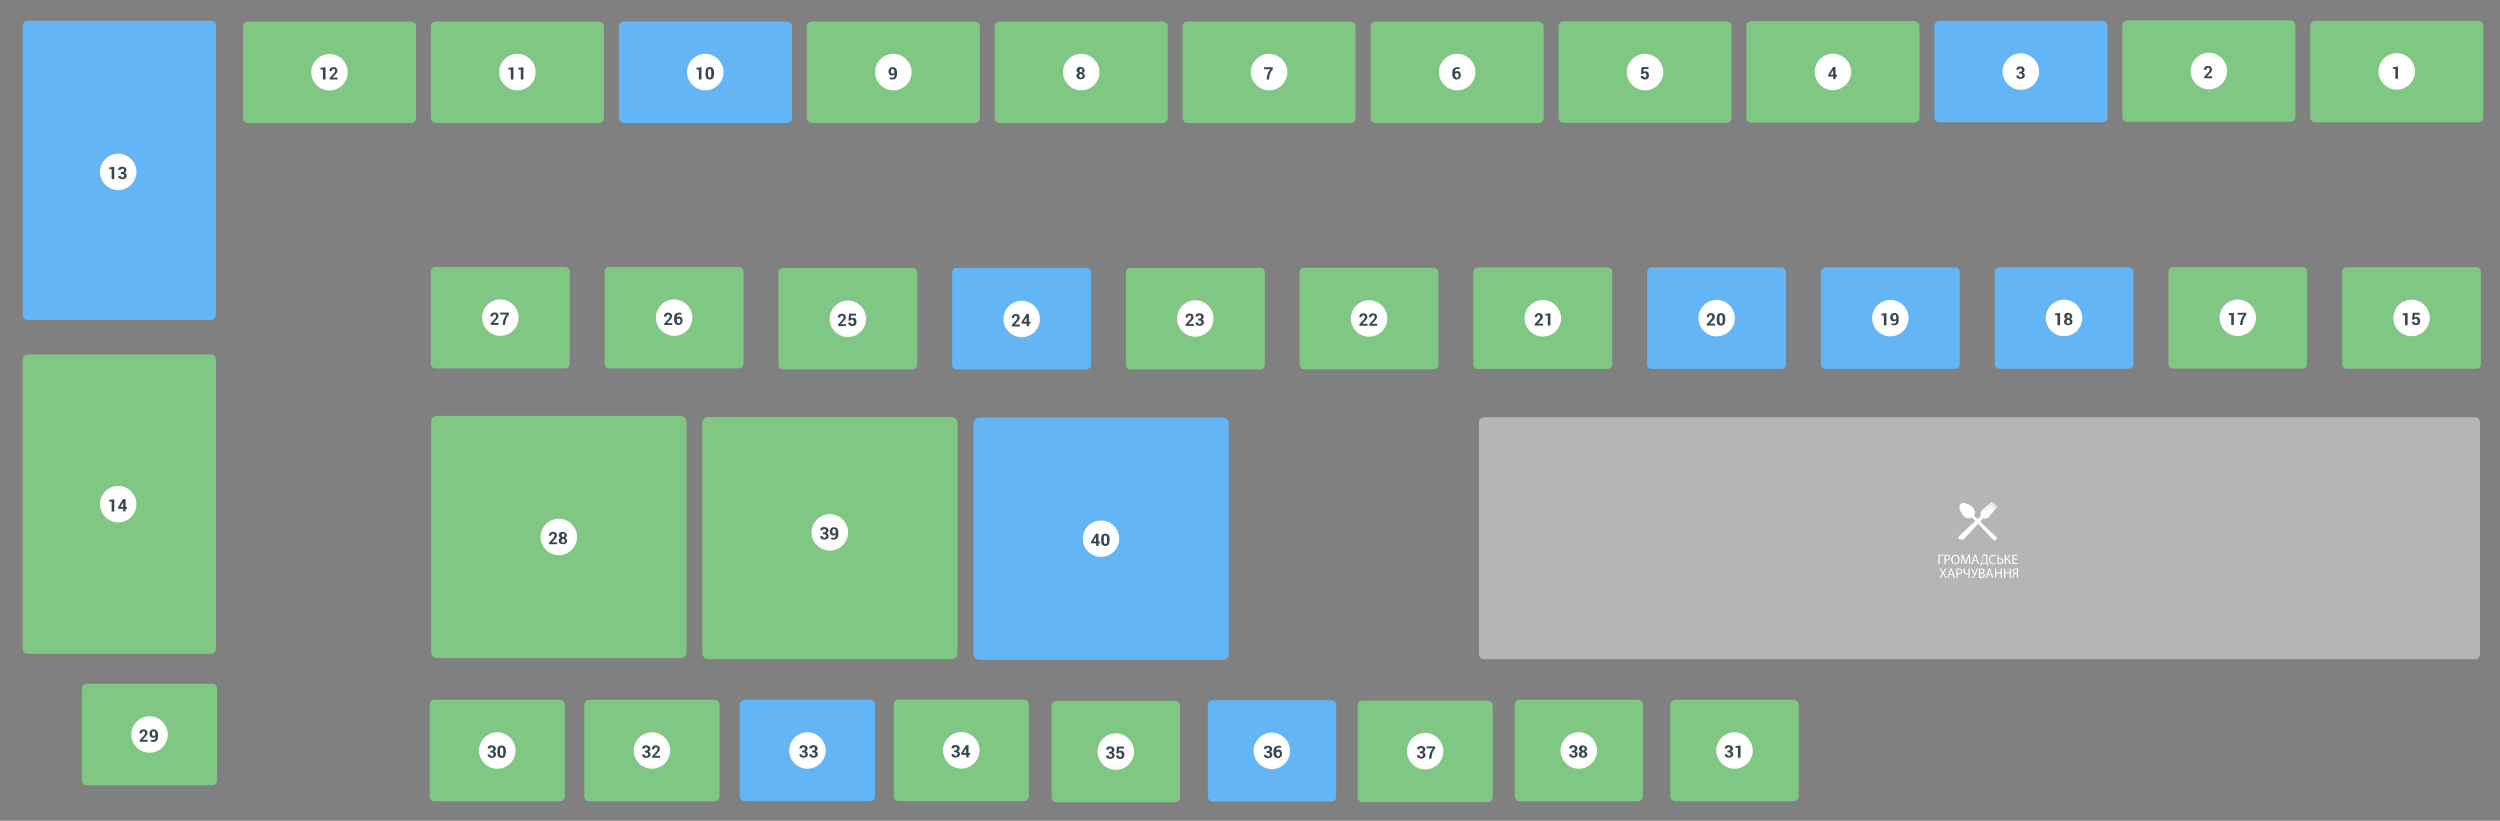 <?xml version="1.0" encoding="utf-8"?>
<!-- Generator: Adobe Illustrator 18.0.0, SVG Export Plug-In . SVG Version: 6.00 Build 0)  -->
<!DOCTYPE svg PUBLIC "-//W3C//DTD SVG 1.1//EN" "http://www.w3.org/Graphics/SVG/1.1/DTD/svg11.dtd">
<svg version="1.1" id="Layer_2" xmlns="http://www.w3.org/2000/svg" xmlns:xlink="http://www.w3.org/1999/xlink" x="0px" y="0px"
	 width="1453px" height="477px" viewBox="0 0 1453 477" enable-background="new 0 0 1453 477" xml:space="preserve">
<rect x="0" y="0" width="1453" height="477" fill="#808080" stroke="none"/>
<g>
	<g>
		<path fill="#64B5F6" d="M122.5,186H16.2c-1.7,0-3-1.3-3-3V15c0-1.7,1.3-3,3-3h106.3c1.7,0,3,1.3,3,3v168
			C125.5,184.6,124.1,186,122.5,186z"/>
	</g>
	<g>
		<path fill="#81C784" d="M122.5,380H16.2c-1.7,0-3-1.3-3-3V209c0-1.7,1.3-3,3-3h106.3c1.7,0,3,1.3,3,3v168
			C125.5,378.6,124.1,380,122.5,380z"/>
	</g>
	<g>
		<path fill="#81C784" d="M1443.3,15.1v53c0,1.7-1.3,3-3,3h-94.6c-1.7,0-3-1.3-3-3v-53c0-1.7,1.3-3,3-3h94.6
			C1442,12.1,1443.3,13.4,1443.3,15.1z"/>
	</g>
	<g>
		<path fill="#81C784" d="M1334.1,14.8v53c0,1.7-1.3,3-3,3h-94.6c-1.7,0-3-1.3-3-3v-53c0-1.7,1.3-3,3-3h94.6
			C1332.7,11.8,1334.1,13.1,1334.1,14.8z"/>
	</g>
	<g>
		<path fill="#64B5F6" d="M1224.9,15.1v53c0,1.7-1.3,3-3,3h-94.6c-1.7,0-3-1.3-3-3v-53c0-1.7,1.3-3,3-3h94.6
			C1223.5,12.1,1224.9,13.5,1224.9,15.1z"/>
	</g>
	<g>
		<path fill="#81C784" d="M1115.6,15.3v53c0,1.7-1.3,3-3,3H1018c-1.7,0-3-1.3-3-3v-53c0-1.7,1.3-3,3-3h94.6
			C1114.3,12.3,1115.6,13.7,1115.6,15.3z"/>
	</g>
	<g>
		<path fill="#81C784" d="M1006.4,15.4v53c0,1.7-1.3,3-3,3h-94.6c-1.7,0-3-1.3-3-3v-53c0-1.7,1.3-3,3-3h94.6
			C1005.1,12.4,1006.4,13.8,1006.4,15.4z"/>
	</g>
	<g>
		<path fill="#81C784" d="M897.2,15.5v53c0,1.7-1.3,3-3,3h-94.6c-1.7,0-3-1.3-3-3v-53c0-1.7,1.3-3,3-3h94.6
			C895.8,12.5,897.2,13.8,897.2,15.5z"/>
	</g>
	<g>
		<path fill="#81C784" d="M787.9,15.5v53c0,1.7-1.3,3-3,3h-94.6c-1.7,0-3-1.3-3-3v-53c0-1.7,1.3-3,3-3h94.6
			C786.6,12.5,787.9,13.8,787.9,15.5z"/>
	</g>
	<g>
		<path fill="#81C784" d="M678.7,15.5v53c0,1.7-1.3,3-3,3h-94.6c-1.7,0-3-1.3-3-3v-53c0-1.7,1.3-3,3-3h94.6
			C677.4,12.5,678.7,13.8,678.7,15.5z"/>
	</g>
	<g>
		<path fill="#81C784" d="M569.5,15.5v53c0,1.7-1.3,3-3,3h-94.6c-1.7,0-3-1.3-3-3v-53c0-1.7,1.3-3,3-3h94.6
			C568.1,12.5,569.5,13.8,569.5,15.5z"/>
	</g>
	<g>
		<path fill="#64B5F6" d="M460.3,15.5v53c0,1.7-1.3,3-3,3h-94.6c-1.7,0-3-1.3-3-3v-53c0-1.7,1.3-3,3-3h94.6
			C458.9,12.5,460.3,13.8,460.3,15.5z"/>
	</g>
	<g>
		<path fill="#81C784" d="M351,15.5v53c0,1.7-1.3,3-3,3h-94.6c-1.7,0-3-1.3-3-3v-53c0-1.7,1.3-3,3-3H348
			C349.7,12.5,351,13.8,351,15.5z"/>
	</g>
	<g>
		<path fill="#81C784" d="M1441.9,158v53.6c0,1.5-1.2,2.7-2.7,2.7H1364c-1.5,0-2.7-1.2-2.7-2.7V158c0-1.5,1.2-2.7,2.7-2.7h75.3
			C1440.7,155.3,1441.9,156.5,1441.9,158z"/>
	</g>
	<g>
		<path fill="#81C784" d="M1340.9,157.9v53.6c0,1.5-1.2,2.7-2.7,2.7H1263c-1.5,0-2.7-1.2-2.7-2.7v-53.6c0-1.5,1.2-2.7,2.7-2.7h75.3
			C1339.7,155.2,1340.9,156.4,1340.9,157.9z"/>
	</g>
	<g>
		<path fill="#64B5F6" d="M1240,158v53.6c0,1.5-1.2,2.7-2.7,2.7H1162c-1.5,0-2.7-1.2-2.7-2.7V158c0-1.5,1.2-2.7,2.7-2.7h75.3
			C1238.8,155.3,1240,156.5,1240,158z"/>
	</g>
	<g>
		<path fill="#64B5F6" d="M1139,158.1v53.6c0,1.5-1.2,2.7-2.7,2.7H1061c-1.5,0-2.7-1.2-2.7-2.7v-53.6c0-1.5,1.2-2.7,2.7-2.7h75.3
			C1137.8,155.4,1139,156.6,1139,158.1z"/>
	</g>
	<g>
		<path fill="#64B5F6" d="M1038,158.1v53.6c0,1.5-1.2,2.7-2.7,2.7h-75.3c-1.5,0-2.7-1.2-2.7-2.7v-53.6c0-1.5,1.2-2.7,2.7-2.7h75.3
			C1036.8,155.5,1038,156.7,1038,158.1z"/>
	</g>
	<g>
		<path fill="#81C784" d="M937,158.2v53.6c0,1.5-1.2,2.7-2.7,2.7h-75.3c-1.5,0-2.7-1.2-2.7-2.7v-53.6c0-1.5,1.2-2.7,2.7-2.7h75.3
			C935.8,155.5,937,156.7,937,158.2z"/>
	</g>
	<g>
		<path fill="#81C784" d="M836,158.3v53.6c0,1.5-1.2,2.7-2.7,2.7h-75.3c-1.5,0-2.7-1.2-2.7-2.7v-53.6c0-1.5,1.2-2.7,2.7-2.7h75.3
			C834.8,155.6,836,156.8,836,158.3z"/>
	</g>
	<g>
		<path fill="#81C784" d="M735.1,158.3V212c0,1.5-1.2,2.7-2.7,2.7h-75.3c-1.5,0-2.7-1.2-2.7-2.7v-53.6c0-1.5,1.2-2.7,2.7-2.7h75.3
			C733.9,155.6,735.1,156.8,735.1,158.3z"/>
	</g>
	<g>
		<path fill="#64B5F6" d="M634.1,158.4V212c0,1.5-1.2,2.7-2.7,2.7h-75.3c-1.5,0-2.7-1.2-2.7-2.7v-53.6c0-1.5,1.2-2.7,2.7-2.7h75.3
			C632.9,155.7,634.1,156.9,634.1,158.4z"/>
	</g>
	<g>
		<path fill="#81C784" d="M533.1,158.4v53.6c0,1.5-1.2,2.7-2.7,2.7h-75.3c-1.5,0-2.7-1.2-2.7-2.7v-53.6c0-1.5,1.2-2.7,2.7-2.7h75.3
			C531.9,155.8,533.1,157,533.1,158.4z"/>
	</g>
	<g>
		<path fill="#81C784" d="M432.1,157.8v53.6c0,1.5-1.2,2.7-2.7,2.7h-75.3c-1.5,0-2.7-1.2-2.7-2.7v-53.6c0-1.5,1.2-2.7,2.7-2.7h75.3
			C430.9,155.2,432.1,156.4,432.1,157.8z"/>
	</g>
	<g>
		<path fill="#81C784" d="M331.1,157.8v53.6c0,1.5-1.2,2.7-2.7,2.7h-75.3c-1.5,0-2.7-1.2-2.7-2.7v-53.6c0-1.5,1.2-2.7,2.7-2.7h75.3
			C329.9,155.1,331.1,156.3,331.1,157.8z"/>
	</g>
	<g>
		<path fill="#64B5F6" d="M565.8,380V246.2c0-1.9,1.5-3.5,3.5-3.5h141.4c1.9,0,3.5,1.5,3.5,3.5V380c0,1.9-1.5,3.5-3.5,3.5H569.2
			C567.3,383.4,565.8,381.9,565.8,380z"/>
	</g>
	<g>
		<path fill="#B5B5B5" d="M859.6,380.2V245.5c0-1.7,1.3-3,3-3h575.8c1.7,0,3,1.3,3,3v134.7c0,1.7-1.3,3-3,3H862.6
			C861,383.2,859.6,381.8,859.6,380.2z"/>
	</g>
	<g>
		<path fill="#81C784" d="M408.2,379.7V245.9c0-1.9,1.5-3.5,3.5-3.5H553c1.9,0,3.5,1.5,3.5,3.5v133.7c0,1.9-1.5,3.5-3.5,3.5H411.7
			C409.8,383.1,408.2,381.6,408.2,379.7z"/>
	</g>
	<g>
		<path fill="#81C784" d="M250.6,379V245.2c0-1.9,1.5-3.5,3.5-3.5h141.4c1.9,0,3.5,1.5,3.5,3.5V379c0,1.9-1.5,3.5-3.5,3.5H254.1
			C252.2,382.4,250.6,380.9,250.6,379z"/>
	</g>
	<g>
		<path fill="#81C784" d="M241.8,15.5v53c0,1.7-1.3,3-3,3h-94.6c-1.7,0-3-1.3-3-3v-53c0-1.7,1.3-3,3-3h94.6
			C240.5,12.5,241.8,13.8,241.8,15.5z"/>
	</g>
	<g>
		<path fill="#81C784" d="M1045.4,409.7v53c0,1.7-1.3,3-3,3h-68.6c-1.7,0-3-1.3-3-3v-53c0-1.7,1.3-3,3-3h68.6
			C1044.1,406.7,1045.4,408,1045.4,409.7z"/>
	</g>
	<g>
		<path fill="#81C784" d="M954.9,409.7v53c0,1.7-1.3,3-3,3h-68.6c-1.7,0-3-1.3-3-3v-53c0-1.7,1.3-3,3-3h68.6
			C953.6,406.7,954.9,408,954.9,409.7z"/>
	</g>
	<g>
		<path fill="#81C784" d="M867.6,410.2v53c0,1.7-1.3,3-3,3H792c-1.7,0-3-1.3-3-3v-53c0-1.7,1.3-3,3-3h72.6
			C866.2,407.2,867.6,408.5,867.6,410.2z"/>
	</g>
	<g>
		<path fill="#64B5F6" d="M776.6,409.9v53c0,1.7-1.3,3-3,3h-68.6c-1.7,0-3-1.3-3-3v-53c0-1.7,1.3-3,3-3h68.6
			C775.2,406.9,776.6,408.2,776.6,409.9z"/>
	</g>
	<g>
		<path fill="#81C784" d="M685.8,410.3v53c0,1.7-1.3,3-3,3h-68.6c-1.7,0-3-1.3-3-3v-53c0-1.7,1.3-3,3-3h68.6
			C684.5,407.3,685.8,408.7,685.8,410.3z"/>
	</g>
	<g>
		<path fill="#81C784" d="M598,409.6v53c0,1.7-1.3,3-3,3h-72.6c-1.7,0-3-1.3-3-3v-53c0-1.7,1.3-3,3-3H595
			C596.6,406.6,598,407.9,598,409.6z"/>
	</g>
	<g>
		<path fill="#64B5F6" d="M508.6,409.7v53c0,1.7-1.3,3-3,3H433c-1.7,0-3-1.3-3-3v-53c0-1.7,1.3-3,3-3h72.6
			C507.3,406.7,508.6,408,508.6,409.7z"/>
	</g>
	<g>
		<path fill="#81C784" d="M418.2,409.7v53c0,1.7-1.3,3-3,3h-72.6c-1.7,0-3-1.3-3-3v-53c0-1.7,1.3-3,3-3h72.6
			C416.9,406.7,418.2,408.1,418.2,409.7z"/>
	</g>
	<g>
		<path fill="#81C784" d="M328.3,409.7v53c0,1.7-1.3,3-3,3h-72.6c-1.7,0-3-1.3-3-3v-53c0-1.7,1.3-3,3-3h72.6
			C327,406.7,328.3,408.1,328.3,409.7z"/>
	</g>
	<g>
		<path fill="#81C784" d="M126.2,400.4v53c0,1.7-1.3,3-3,3H50.6c-1.7,0-3-1.3-3-3v-53c0-1.7,1.3-3,3-3h72.6
			C124.8,397.4,126.2,398.7,126.2,400.4z"/>
	</g>
</g>
<g>
	<g>
		<path fill="#FFFFFF" d="M1393,52.1L1393,52.1c-5.8,0-10.6-4.8-10.6-10.6v0c0-5.8,4.8-10.6,10.6-10.6l0,0c5.8,0,10.6,4.8,10.6,10.6
			v0C1403.6,47.4,1398.8,52.1,1393,52.1z"/>
	</g>
	<g>
		<path fill="#36464E" d="M1393.6,45.8h-1.4v-5.8h-1.4v-1l2.9-0.3V45.8z"/>
	</g>
	<g>
		<path fill="#FFFFFF" d="M1283.8,51.9L1283.8,51.9c-5.8,0-10.6-4.8-10.6-10.6v0c0-5.8,4.8-10.6,10.6-10.6l0,0
			c5.8,0,10.6,4.8,10.6,10.6v0C1294.4,47.1,1289.6,51.9,1283.8,51.9z"/>
	</g>
	<g>
		<path fill="#36464E" d="M1286,45.5h-4.9v-0.9l2.3-2.5c0.3-0.4,0.6-0.7,0.7-1s0.2-0.5,0.2-0.7c0-0.3-0.1-0.5-0.2-0.7
			c-0.2-0.2-0.4-0.3-0.7-0.3c-0.3,0-0.6,0.1-0.8,0.3c-0.2,0.2-0.3,0.5-0.3,0.9h-1.4l0,0c0-0.6,0.2-1.2,0.6-1.6
			c0.4-0.4,1-0.7,1.8-0.7c0.7,0,1.3,0.2,1.7,0.6c0.4,0.4,0.6,0.9,0.6,1.5c0,0.4-0.1,0.8-0.4,1.2c-0.2,0.4-0.6,0.8-1.2,1.4l-1.3,1.4
			l0,0h3V45.5z"/>
	</g>
	<g>
		<path fill="#FFFFFF" d="M1174.5,52.2L1174.5,52.2c-5.8,0-10.6-4.8-10.6-10.6v0c0-5.8,4.8-10.6,10.6-10.6l0,0
			c5.8,0,10.6,4.8,10.6,10.6v0C1185.1,47.5,1180.4,52.2,1174.5,52.2z"/>
	</g>
	<g>
		<path fill="#36464E" d="M1173.4,41.7h0.8c0.3,0,0.6-0.1,0.8-0.3s0.2-0.4,0.2-0.7c0-0.3-0.1-0.5-0.2-0.7s-0.4-0.3-0.7-0.3
			c-0.3,0-0.5,0.1-0.7,0.2s-0.3,0.4-0.3,0.6h-1.4l0,0c0-0.6,0.2-1,0.6-1.4s1-0.5,1.7-0.5c0.7,0,1.3,0.2,1.8,0.5
			c0.4,0.4,0.7,0.9,0.7,1.5c0,0.3-0.1,0.6-0.3,0.9s-0.5,0.5-0.8,0.7c0.4,0.1,0.7,0.4,0.9,0.6c0.2,0.3,0.3,0.6,0.3,1
			c0,0.7-0.2,1.2-0.7,1.5c-0.5,0.4-1.1,0.6-1.8,0.6c-0.7,0-1.2-0.2-1.7-0.5c-0.5-0.4-0.7-0.8-0.7-1.5l0,0h1.4c0,0.3,0.1,0.5,0.3,0.7
			c0.2,0.2,0.4,0.3,0.7,0.3c0.3,0,0.6-0.1,0.8-0.3c0.2-0.2,0.3-0.4,0.3-0.7c0-0.4-0.1-0.6-0.3-0.8c-0.2-0.2-0.5-0.3-0.8-0.3h-0.8
			V41.7z"/>
	</g>
	<g>
		<path fill="#FFFFFF" d="M1065.3,52.4L1065.3,52.4c-5.8,0-10.6-4.8-10.6-10.6v0c0-5.8,4.8-10.6,10.6-10.6l0,0
			c5.8,0,10.6,4.8,10.6,10.6v0C1075.9,47.6,1071.1,52.4,1065.3,52.4z"/>
	</g>
	<g>
		<path fill="#36464E" d="M1066.9,43.4h0.8v1.1h-0.8V46h-1.4v-1.5h-2.9l-0.1-0.9l2.9-4.7h1.4V43.4z M1063.8,43.4h1.6v-2.6l0,0
			l-0.1,0.2L1063.8,43.4z"/>
	</g>
	<g>
		<path fill="#FFFFFF" d="M956.1,52.5L956.1,52.5c-5.8,0-10.6-4.8-10.6-10.6v0c0-5.8,4.8-10.6,10.6-10.6l0,0
			c5.8,0,10.6,4.8,10.6,10.6v0C966.7,47.7,961.9,52.5,956.1,52.5z"/>
	</g>
	<g>
		<path fill="#36464E" d="M953.7,43l0.4-4h4v1.1h-2.8l-0.2,1.6c0.1-0.1,0.3-0.2,0.5-0.2s0.4-0.1,0.6-0.1c0.7,0,1.2,0.2,1.6,0.6
			c0.4,0.4,0.6,1,0.6,1.8c0,0.7-0.2,1.3-0.6,1.7c-0.4,0.5-1,0.7-1.8,0.7c-0.7,0-1.2-0.2-1.7-0.5s-0.7-0.8-0.7-1.5l0,0l1.4-0.1
			c0,0.3,0.1,0.6,0.3,0.7s0.4,0.3,0.7,0.3c0.3,0,0.6-0.1,0.7-0.4c0.2-0.2,0.2-0.5,0.2-0.9c0-0.4-0.1-0.7-0.3-1
			c-0.2-0.2-0.4-0.4-0.8-0.4c-0.3,0-0.5,0.1-0.6,0.2c-0.1,0.1-0.2,0.2-0.3,0.4L953.7,43z"/>
	</g>
	<g>
		<path fill="#FFFFFF" d="M846.9,52.5L846.9,52.5c-5.8,0-10.6-4.8-10.6-10.6v0c0-5.8,4.8-10.6,10.6-10.6l0,0
			c5.8,0,10.6,4.8,10.6,10.6v0C857.4,47.8,852.7,52.5,846.9,52.5z"/>
	</g>
	<g>
		<path fill="#36464E" d="M847.1,39c0.3,0,0.5,0,0.7,0.1c0.2,0.1,0.5,0.1,0.7,0.2l-0.3,1c-0.2-0.1-0.4-0.1-0.6-0.2
			c-0.2,0-0.4-0.1-0.6-0.1c-0.4,0-0.8,0.2-1,0.5c-0.3,0.3-0.4,0.8-0.4,1.3l0,0c0.2-0.2,0.4-0.3,0.6-0.4s0.5-0.1,0.8-0.1
			c0.6,0,1.1,0.2,1.5,0.7c0.4,0.5,0.5,1,0.5,1.7c0,0.7-0.2,1.3-0.7,1.8c-0.4,0.5-1,0.7-1.7,0.7c-0.8,0-1.4-0.3-1.8-0.8
			s-0.7-1.2-0.7-2.1V42c0-0.9,0.3-1.7,0.8-2.2S846.3,39,847.1,39z M846.8,42.5c-0.3,0-0.5,0-0.7,0.1s-0.3,0.2-0.4,0.3v0.5
			c0,0.6,0.1,1,0.3,1.3c0.2,0.3,0.5,0.5,0.8,0.5c0.3,0,0.5-0.1,0.7-0.4c0.2-0.3,0.3-0.6,0.3-1c0-0.4-0.1-0.7-0.3-1
			S847.1,42.5,846.8,42.5z"/>
	</g>
	<g>
		<path fill="#FFFFFF" d="M737.6,52.5L737.6,52.5c-5.8,0-10.6-4.8-10.6-10.6v0c0-5.8,4.8-10.6,10.6-10.6l0,0
			c5.8,0,10.6,4.8,10.6,10.6v0C748.2,47.8,743.5,52.5,737.6,52.5z"/>
	</g>
	<g>
		<path fill="#36464E" d="M739.8,40.2c-0.8,0.9-1.3,1.7-1.6,2.5c-0.3,0.8-0.5,1.7-0.6,2.8l-0.1,0.7h-1.4l0.1-0.7
			c0.1-1,0.3-2,0.7-2.9s0.9-1.7,1.5-2.4h-3.7v-1.1h5V40.2z"/>
	</g>
	<g>
		<path fill="#FFFFFF" d="M628.4,52.5L628.4,52.5c-5.8,0-10.6-4.8-10.6-10.6v0c0-5.8,4.8-10.6,10.6-10.6h0c5.8,0,10.6,4.8,10.6,10.6
			v0C639,47.8,634.2,52.5,628.4,52.5z"/>
	</g>
	<g>
		<path fill="#36464E" d="M630.4,40.9c0,0.4-0.1,0.7-0.3,0.9c-0.2,0.3-0.4,0.5-0.8,0.6c0.4,0.2,0.7,0.4,0.9,0.7s0.3,0.6,0.3,1
			c0,0.7-0.2,1.2-0.7,1.5s-1,0.5-1.7,0.5c-0.7,0-1.3-0.2-1.8-0.5c-0.4-0.4-0.7-0.9-0.7-1.5c0-0.4,0.1-0.7,0.3-1
			c0.2-0.3,0.5-0.5,0.9-0.7c-0.3-0.2-0.6-0.4-0.8-0.6s-0.3-0.6-0.3-0.9c0-0.6,0.2-1.1,0.6-1.5s1-0.5,1.6-0.5c0.7,0,1.2,0.2,1.6,0.5
			S630.4,40.3,630.4,40.9z M629.2,44.1c0-0.3-0.1-0.6-0.3-0.8c-0.2-0.2-0.4-0.3-0.7-0.3c-0.3,0-0.5,0.1-0.7,0.3
			c-0.2,0.2-0.3,0.4-0.3,0.8c0,0.3,0.1,0.6,0.3,0.8c0.2,0.2,0.4,0.3,0.7,0.3c0.3,0,0.5-0.1,0.7-0.3
			C629.1,44.7,629.2,44.4,629.2,44.1z M629,41c0-0.3-0.1-0.5-0.2-0.7c-0.2-0.2-0.4-0.3-0.6-0.3c-0.3,0-0.5,0.1-0.6,0.3
			s-0.2,0.4-0.2,0.7c0,0.3,0.1,0.5,0.2,0.7c0.1,0.2,0.4,0.3,0.6,0.3c0.3,0,0.5-0.1,0.6-0.3C628.9,41.5,629,41.3,629,41z"/>
	</g>
	<g>
		<path fill="#FFFFFF" d="M519.2,52.5L519.2,52.5c-5.8,0-10.6-4.8-10.6-10.6v0c0-5.8,4.8-10.6,10.6-10.6h0c5.8,0,10.6,4.8,10.6,10.6
			v0C529.8,47.8,525,52.5,519.2,52.5z"/>
	</g>
	<g>
		<path fill="#36464E" d="M518.6,45.2c0.4,0,0.7-0.1,0.9-0.4c0.2-0.3,0.4-0.7,0.4-1.2v-0.4c-0.2,0.2-0.3,0.4-0.6,0.5
			c-0.2,0.1-0.5,0.2-0.7,0.2c-0.7,0-1.2-0.2-1.6-0.6c-0.4-0.4-0.6-1-0.6-1.8c0-0.7,0.2-1.3,0.7-1.8s1-0.7,1.7-0.7
			c0.7,0,1.3,0.3,1.8,0.7s0.7,1.2,0.7,2.1v1.7c0,0.9-0.3,1.5-0.8,2c-0.5,0.5-1.2,0.7-1.9,0.7c-0.2,0-0.5,0-0.8-0.1
			c-0.3-0.1-0.5-0.1-0.7-0.2l0.2-1c0.2,0.1,0.4,0.1,0.6,0.2C518.1,45.2,518.4,45.2,518.6,45.2z M518.8,42.8c0.2,0,0.4,0,0.6-0.1
			s0.3-0.2,0.4-0.4v-0.7c0-0.5-0.1-0.9-0.3-1.2s-0.4-0.4-0.7-0.4c-0.3,0-0.5,0.1-0.7,0.4c-0.2,0.3-0.3,0.6-0.3,1
			c0,0.4,0.1,0.7,0.2,1C518.3,42.7,518.5,42.8,518.8,42.8z"/>
	</g>
	<g>
		<path fill="#FFFFFF" d="M409.9,52.5L409.9,52.5c-5.8,0-10.6-4.8-10.6-10.6v0c0-5.8,4.8-10.6,10.6-10.6h0c5.8,0,10.6,4.8,10.6,10.6
			v0C420.5,47.8,415.8,52.5,409.9,52.5z"/>
	</g>
	<g>
		<path fill="#36464E" d="M407.6,46.2h-1.4v-5.8h-1.4v-1l2.9-0.3V46.2z"/>
		<path fill="#36464E" d="M414.9,43.4c0,0.9-0.2,1.7-0.6,2.1c-0.4,0.5-1,0.7-1.8,0.7c-0.7,0-1.3-0.2-1.8-0.7s-0.6-1.2-0.6-2.1v-1.6
			c0-0.9,0.2-1.7,0.6-2.1c0.4-0.5,1-0.7,1.8-0.7c0.7,0,1.3,0.2,1.8,0.7c0.4,0.5,0.7,1.2,0.7,2.1V43.4z M413.4,41.7
			c0-0.6-0.1-1-0.3-1.2s-0.4-0.4-0.7-0.4c-0.3,0-0.6,0.1-0.7,0.4s-0.2,0.7-0.2,1.2v1.8c0,0.6,0.1,1,0.3,1.2c0.2,0.3,0.4,0.4,0.7,0.4
			c0.3,0,0.6-0.1,0.7-0.4s0.2-0.7,0.2-1.2V41.7z"/>
	</g>
	<g>
		<path fill="#FFFFFF" d="M300.7,52.5L300.7,52.5c-5.8,0-10.6-4.8-10.6-10.6v0c0-5.8,4.8-10.6,10.6-10.6l0,0
			c5.8,0,10.6,4.8,10.6,10.6v0C311.3,47.8,306.5,52.5,300.7,52.5z"/>
	</g>
	<g>
		<path fill="#36464E" d="M298.3,46.2h-1.4v-5.8h-1.4v-1l2.9-0.3V46.2z"/>
		<path fill="#36464E" d="M304.1,46.2h-1.4v-5.8h-1.4v-1l2.9-0.3V46.2z"/>
	</g>
	<g>
		<path fill="#FFFFFF" d="M1401.6,195.4L1401.6,195.4c-5.8,0-10.6-4.8-10.6-10.6v0c0-5.8,4.8-10.6,10.6-10.6l0,0
			c5.8,0,10.6,4.8,10.6,10.6v0C1412.2,190.6,1407.4,195.4,1401.6,195.4z"/>
	</g>
	<g>
		<path fill="#36464E" d="M1399.2,189h-1.4v-5.8h-1.4v-1l2.9-0.3V189z"/>
		<path fill="#36464E" d="M1401.9,185.8l0.4-4h4v1.1h-2.8l-0.2,1.6c0.1-0.1,0.3-0.2,0.5-0.2s0.4-0.1,0.6-0.1c0.7,0,1.2,0.2,1.6,0.6
			c0.4,0.4,0.6,1,0.6,1.8c0,0.7-0.2,1.3-0.6,1.7c-0.4,0.5-1,0.7-1.8,0.7c-0.7,0-1.2-0.2-1.7-0.5c-0.5-0.4-0.7-0.8-0.7-1.5l0,0
			l1.4-0.1c0,0.3,0.1,0.6,0.3,0.7c0.2,0.2,0.4,0.3,0.7,0.3c0.3,0,0.6-0.1,0.7-0.4c0.2-0.2,0.2-0.5,0.2-0.9c0-0.4-0.1-0.7-0.3-1
			c-0.2-0.2-0.4-0.4-0.8-0.4c-0.3,0-0.5,0.1-0.6,0.2c-0.1,0.1-0.2,0.2-0.3,0.4L1401.9,185.8z"/>
	</g>
	<g>
		<path fill="#FFFFFF" d="M1300.6,195.3L1300.6,195.3c-5.8,0-10.6-4.8-10.6-10.6v0c0-5.8,4.8-10.6,10.6-10.6h0
			c5.8,0,10.6,4.8,10.6,10.6v0C1311.2,190.5,1306.4,195.3,1300.6,195.3z"/>
	</g>
	<g>
		<path fill="#36464E" d="M1298.2,188.9h-1.4v-5.8h-1.4v-1l2.9-0.3V188.9z"/>
		<path fill="#36464E" d="M1305.6,182.9c-0.8,0.9-1.3,1.7-1.6,2.5c-0.3,0.8-0.5,1.7-0.6,2.8l-0.1,0.7h-1.4l0.1-0.7
			c0.1-1,0.3-2,0.7-2.9s0.9-1.7,1.5-2.4h-3.7v-1.1h5V182.9z"/>
	</g>
	<g>
		<path fill="#FFFFFF" d="M1199.6,195.4L1199.6,195.4c-5.8,0-10.6-4.8-10.6-10.6v0c0-5.8,4.8-10.6,10.6-10.6l0,0
			c5.8,0,10.6,4.8,10.6,10.6v0C1210.2,190.7,1205.5,195.4,1199.6,195.4z"/>
	</g>
	<g>
		<path fill="#36464E" d="M1197.2,189h-1.4v-5.8h-1.4v-1l2.9-0.3V189z"/>
		<path fill="#36464E" d="M1204.4,183.8c0,0.4-0.1,0.7-0.3,0.9c-0.2,0.3-0.4,0.5-0.8,0.6c0.4,0.2,0.7,0.4,0.9,0.7s0.3,0.6,0.3,1
			c0,0.7-0.2,1.2-0.7,1.5s-1,0.5-1.7,0.5c-0.7,0-1.3-0.2-1.8-0.5c-0.4-0.4-0.7-0.9-0.7-1.5c0-0.4,0.1-0.7,0.3-1
			c0.2-0.3,0.5-0.5,0.9-0.7c-0.3-0.2-0.6-0.4-0.8-0.6s-0.3-0.6-0.3-0.9c0-0.6,0.2-1.1,0.6-1.5s1-0.5,1.6-0.5c0.7,0,1.2,0.2,1.6,0.5
			S1204.4,183.2,1204.4,183.8z M1203.1,187c0-0.3-0.1-0.6-0.3-0.8c-0.2-0.2-0.4-0.3-0.7-0.3c-0.3,0-0.5,0.1-0.7,0.3
			c-0.2,0.2-0.3,0.4-0.3,0.8c0,0.3,0.1,0.6,0.3,0.8c0.2,0.2,0.4,0.3,0.7,0.3c0.3,0,0.5-0.1,0.7-0.3
			C1203.1,187.6,1203.1,187.3,1203.1,187z M1203,183.9c0-0.3-0.1-0.5-0.2-0.7c-0.2-0.2-0.4-0.3-0.6-0.3c-0.3,0-0.5,0.1-0.6,0.3
			s-0.2,0.4-0.2,0.7c0,0.3,0.1,0.5,0.2,0.7c0.1,0.2,0.4,0.3,0.6,0.3c0.3,0,0.5-0.1,0.6-0.3C1202.9,184.4,1203,184.2,1203,183.9z"/>
	</g>
	<g>
		<path fill="#FFFFFF" d="M1098.7,195.5L1098.7,195.5c-5.8,0-10.6-4.8-10.6-10.6v0c0-5.8,4.8-10.6,10.6-10.6l0,0
			c5.8,0,10.6,4.8,10.6,10.6v0C1109.2,190.7,1104.5,195.5,1098.7,195.5z"/>
	</g>
	<g>
		<path fill="#36464E" d="M1096.3,189.1h-1.4v-5.8h-1.4v-1l2.9-0.3V189.1z"/>
		<path fill="#36464E" d="M1100.8,188.1c0.4,0,0.7-0.1,0.9-0.4c0.2-0.3,0.4-0.7,0.4-1.2v-0.4c-0.2,0.2-0.3,0.4-0.6,0.5
			c-0.2,0.1-0.5,0.2-0.7,0.2c-0.7,0-1.2-0.2-1.6-0.6c-0.4-0.4-0.6-1-0.6-1.8c0-0.7,0.2-1.3,0.7-1.8s1-0.7,1.7-0.7
			c0.7,0,1.3,0.3,1.8,0.7s0.7,1.2,0.7,2.1v1.7c0,0.9-0.3,1.5-0.8,2c-0.5,0.5-1.2,0.7-1.9,0.7c-0.2,0-0.5,0-0.8-0.1
			c-0.3-0.1-0.5-0.1-0.7-0.2l0.2-1c0.2,0.1,0.4,0.1,0.6,0.2C1100.3,188.1,1100.6,188.1,1100.8,188.1z M1101.1,185.7
			c0.2,0,0.4,0,0.6-0.1s0.3-0.2,0.4-0.4v-0.7c0-0.5-0.1-0.9-0.3-1.2s-0.4-0.4-0.7-0.4c-0.3,0-0.5,0.1-0.7,0.4
			c-0.2,0.3-0.3,0.6-0.3,1c0,0.4,0.1,0.7,0.2,1C1100.5,185.6,1100.8,185.7,1101.1,185.7z"/>
	</g>
	<g>
		<path fill="#FFFFFF" d="M997.7,195.5L997.7,195.5c-5.8,0-10.6-4.8-10.6-10.6v0c0-5.8,4.8-10.6,10.6-10.6l0,0
			c5.8,0,10.6,4.8,10.6,10.6v0C1008.3,190.8,1003.5,195.5,997.7,195.5z"/>
	</g>
	<g>
		<path fill="#36464E" d="M996.9,189.2h-4.9v-0.9l2.3-2.5c0.3-0.4,0.6-0.7,0.7-1s0.2-0.5,0.2-0.7c0-0.3-0.1-0.5-0.2-0.7
			c-0.2-0.2-0.4-0.3-0.7-0.3c-0.3,0-0.6,0.1-0.8,0.3c-0.2,0.2-0.3,0.5-0.3,0.9H992l0,0c0-0.6,0.2-1.2,0.6-1.6c0.4-0.4,1-0.7,1.8-0.7
			c0.7,0,1.3,0.2,1.7,0.6c0.4,0.4,0.6,0.9,0.6,1.5c0,0.4-0.1,0.8-0.4,1.2c-0.2,0.4-0.6,0.8-1.2,1.4l-1.3,1.4l0,0h3V189.2z"/>
		<path fill="#36464E" d="M1002.6,186.4c0,0.9-0.2,1.7-0.6,2.1c-0.4,0.5-1,0.7-1.8,0.7c-0.7,0-1.3-0.2-1.8-0.7s-0.6-1.2-0.6-2.1
			v-1.6c0-0.9,0.2-1.7,0.6-2.1c0.4-0.5,1-0.7,1.8-0.7c0.7,0,1.3,0.2,1.8,0.7c0.4,0.5,0.7,1.2,0.7,2.1V186.4z M1001.2,184.7
			c0-0.6-0.1-1-0.3-1.2s-0.4-0.4-0.7-0.4c-0.3,0-0.6,0.1-0.7,0.4s-0.2,0.7-0.2,1.2v1.8c0,0.6,0.1,1,0.3,1.2c0.2,0.3,0.4,0.4,0.7,0.4
			c0.3,0,0.6-0.1,0.7-0.4s0.2-0.7,0.2-1.2V184.7z"/>
	</g>
	<g>
		<path fill="#FFFFFF" d="M896.7,195.6L896.7,195.6c-5.8,0-10.6-4.8-10.6-10.6v0c0-5.8,4.8-10.6,10.6-10.6l0,0
			c5.8,0,10.6,4.8,10.6,10.6v0C907.3,190.8,902.5,195.6,896.7,195.6z"/>
	</g>
	<g>
		<path fill="#36464E" d="M896.9,189.2h-4.9v-0.9l2.3-2.5c0.3-0.4,0.6-0.7,0.7-1s0.2-0.5,0.2-0.7c0-0.3-0.1-0.5-0.2-0.7
			c-0.2-0.2-0.4-0.3-0.7-0.3c-0.3,0-0.6,0.1-0.8,0.3c-0.2,0.2-0.3,0.5-0.3,0.9H892l0,0c0-0.6,0.2-1.2,0.6-1.6c0.4-0.4,1-0.7,1.8-0.7
			c0.7,0,1.3,0.2,1.7,0.6c0.4,0.4,0.6,0.9,0.6,1.5c0,0.4-0.1,0.8-0.4,1.2c-0.2,0.4-0.6,0.8-1.2,1.4l-1.3,1.4l0,0h3V189.2z"/>
		<path fill="#36464E" d="M901,189.2h-1.4v-5.8h-1.4v-1l2.9-0.3V189.2z"/>
	</g>
	<g>
		<path fill="#FFFFFF" d="M795.7,195.7L795.7,195.7c-5.8,0-10.6-4.8-10.6-10.6v0c0-5.8,4.8-10.6,10.6-10.6l0,0
			c5.8,0,10.6,4.8,10.6,10.6v0C806.3,190.9,801.5,195.7,795.7,195.7z"/>
	</g>
	<g>
		<path fill="#36464E" d="M795,189.3h-4.9v-0.9l2.3-2.5c0.3-0.4,0.6-0.7,0.7-1s0.2-0.5,0.2-0.7c0-0.3-0.1-0.5-0.2-0.7
			c-0.2-0.2-0.4-0.3-0.7-0.3c-0.3,0-0.6,0.1-0.8,0.3c-0.2,0.2-0.3,0.5-0.3,0.9H790l0,0c0-0.6,0.2-1.2,0.6-1.6c0.4-0.4,1-0.7,1.8-0.7
			c0.7,0,1.3,0.2,1.7,0.6c0.4,0.4,0.6,0.9,0.6,1.5c0,0.4-0.1,0.8-0.4,1.2c-0.2,0.4-0.6,0.8-1.2,1.4l-1.3,1.4l0,0h3V189.3z"/>
		<path fill="#36464E" d="M800.7,189.3h-4.9v-0.9l2.3-2.5c0.3-0.4,0.6-0.7,0.7-1s0.2-0.5,0.2-0.7c0-0.3-0.1-0.5-0.2-0.7
			c-0.2-0.2-0.4-0.3-0.7-0.3c-0.3,0-0.6,0.1-0.8,0.3c-0.2,0.2-0.3,0.5-0.3,0.9h-1.4l0,0c0-0.6,0.2-1.2,0.6-1.6
			c0.4-0.4,1-0.7,1.8-0.7c0.7,0,1.3,0.2,1.7,0.6c0.4,0.4,0.6,0.9,0.6,1.5c0,0.4-0.1,0.8-0.4,1.2c-0.2,0.4-0.6,0.8-1.2,1.4l-1.3,1.4
			l0,0h3V189.3z"/>
	</g>
	<g>
		<path fill="#FFFFFF" d="M694.7,195.7L694.7,195.7c-5.8,0-10.6-4.8-10.6-10.6v0c0-5.8,4.8-10.6,10.6-10.6l0,0
			c5.8,0,10.6,4.8,10.6,10.6v0C705.3,191,700.6,195.7,694.7,195.7z"/>
	</g>
	<g>
		<path fill="#36464E" d="M694,189.4h-4.9v-0.9l2.3-2.5c0.3-0.4,0.6-0.7,0.7-1s0.2-0.5,0.2-0.7c0-0.3-0.1-0.5-0.2-0.7
			c-0.2-0.2-0.4-0.3-0.7-0.3c-0.3,0-0.6,0.1-0.8,0.3c-0.2,0.2-0.3,0.5-0.3,0.9H689l0,0c0-0.6,0.2-1.2,0.6-1.6c0.4-0.4,1-0.7,1.8-0.7
			c0.7,0,1.3,0.2,1.7,0.6c0.4,0.4,0.6,0.9,0.6,1.5c0,0.4-0.1,0.8-0.4,1.2c-0.2,0.4-0.6,0.8-1.2,1.4l-1.3,1.4l0,0h3V189.4z"/>
		<path fill="#36464E" d="M696.3,185.2h0.8c0.3,0,0.6-0.1,0.8-0.3s0.2-0.4,0.2-0.7c0-0.3-0.1-0.5-0.2-0.7s-0.4-0.3-0.7-0.3
			c-0.3,0-0.5,0.1-0.7,0.2s-0.3,0.4-0.3,0.6h-1.4l0,0c0-0.6,0.2-1,0.6-1.4s1-0.5,1.7-0.5c0.7,0,1.3,0.2,1.8,0.5
			c0.4,0.4,0.7,0.9,0.7,1.5c0,0.3-0.1,0.6-0.3,0.9s-0.5,0.5-0.8,0.7c0.4,0.1,0.7,0.4,0.9,0.6c0.2,0.3,0.3,0.6,0.3,1
			c0,0.7-0.2,1.2-0.7,1.5c-0.5,0.4-1.1,0.6-1.8,0.6c-0.7,0-1.2-0.2-1.7-0.5c-0.5-0.4-0.7-0.8-0.7-1.5l0,0h1.4c0,0.3,0.1,0.5,0.3,0.7
			c0.2,0.2,0.4,0.3,0.7,0.3c0.3,0,0.6-0.1,0.8-0.3c0.2-0.2,0.3-0.4,0.3-0.7c0-0.4-0.1-0.6-0.3-0.8c-0.2-0.2-0.5-0.3-0.8-0.3h-0.8
			V185.2z"/>
	</g>
	<g>
		<path fill="#FFFFFF" d="M593.8,196L593.8,196c-5.8,0-10.6-4.8-10.6-10.6v0c0-5.8,4.8-10.6,10.6-10.6l0,0c5.8,0,10.6,4.8,10.6,10.6
			v0C604.4,191.3,599.6,196,593.8,196z"/>
	</g>
	<g>
		<path fill="#36464E" d="M593,189.7h-4.9v-0.9l2.3-2.5c0.3-0.4,0.6-0.7,0.7-1s0.2-0.5,0.2-0.7c0-0.3-0.1-0.5-0.2-0.7
			c-0.2-0.2-0.4-0.3-0.7-0.3c-0.3,0-0.6,0.1-0.8,0.3c-0.2,0.2-0.3,0.5-0.3,0.9H588l0,0c0-0.6,0.2-1.2,0.6-1.6c0.4-0.4,1-0.7,1.8-0.7
			c0.7,0,1.3,0.2,1.7,0.6c0.4,0.4,0.6,0.9,0.6,1.5c0,0.4-0.1,0.8-0.4,1.2c-0.2,0.4-0.6,0.8-1.2,1.4l-1.3,1.4l0,0h3V189.7z"/>
		<path fill="#36464E" d="M598.1,187h0.8v1.1h-0.8v1.5h-1.4v-1.5h-2.9l-0.1-0.9l2.9-4.7h1.4V187z M595,187h1.6v-2.6l0,0l-0.1,0.2
			L595,187z"/>
	</g>
	<g>
		<path fill="#FFFFFF" d="M492.8,195.9L492.8,195.9c-5.8,0-10.6-4.8-10.6-10.6v0c0-5.8,4.8-10.6,10.6-10.6h0
			c5.8,0,10.6,4.8,10.6,10.6v0C503.4,191.1,498.6,195.9,492.8,195.9z"/>
	</g>
	<g>
		<path fill="#36464E" d="M492,189.5h-4.9v-0.9l2.3-2.5c0.3-0.4,0.6-0.7,0.7-1s0.2-0.5,0.2-0.7c0-0.3-0.1-0.5-0.2-0.7
			c-0.2-0.2-0.4-0.3-0.7-0.3c-0.3,0-0.6,0.1-0.8,0.3c-0.2,0.2-0.3,0.5-0.3,0.9h-1.4l0,0c0-0.6,0.2-1.2,0.6-1.6
			c0.4-0.4,1-0.7,1.8-0.7c0.7,0,1.3,0.2,1.7,0.6c0.4,0.4,0.6,0.9,0.6,1.5c0,0.4-0.1,0.8-0.4,1.2c-0.2,0.4-0.6,0.8-1.2,1.4l-1.3,1.4
			l0,0h3V189.5z"/>
		<path fill="#36464E" d="M493.1,186.3l0.4-4h4v1.1h-2.8l-0.2,1.6c0.1-0.1,0.3-0.2,0.5-0.2s0.4-0.1,0.6-0.1c0.7,0,1.2,0.2,1.6,0.6
			c0.4,0.4,0.6,1,0.6,1.8c0,0.7-0.2,1.3-0.6,1.7c-0.4,0.5-1,0.7-1.8,0.7c-0.7,0-1.2-0.2-1.7-0.5s-0.7-0.8-0.7-1.5l0,0l1.4-0.1
			c0,0.3,0.1,0.6,0.3,0.7s0.4,0.3,0.7,0.3c0.3,0,0.6-0.1,0.7-0.4c0.2-0.2,0.2-0.5,0.2-0.9c0-0.4-0.1-0.7-0.3-1
			c-0.2-0.2-0.4-0.4-0.8-0.4c-0.3,0-0.5,0.1-0.6,0.2c-0.1,0.1-0.2,0.2-0.3,0.4L493.1,186.3z"/>
	</g>
	<g>
		<path fill="#FFFFFF" d="M391.8,195.2L391.8,195.2c-5.8,0-10.6-4.8-10.6-10.6v0c0-5.8,4.8-10.6,10.6-10.6h0
			c5.8,0,10.6,4.8,10.6,10.6v0C402.4,190.5,397.6,195.2,391.8,195.2z"/>
	</g>
	<g>
		<path fill="#36464E" d="M391,188.9h-4.9v-0.9l2.3-2.5c0.3-0.4,0.6-0.7,0.7-1s0.2-0.5,0.2-0.7c0-0.3-0.1-0.5-0.2-0.7
			c-0.2-0.2-0.4-0.3-0.7-0.3c-0.3,0-0.6,0.1-0.8,0.3c-0.2,0.2-0.3,0.5-0.3,0.9h-1.4l0,0c0-0.6,0.2-1.2,0.6-1.6
			c0.4-0.4,1-0.7,1.8-0.7c0.7,0,1.3,0.2,1.7,0.6c0.4,0.4,0.6,0.9,0.6,1.5c0,0.4-0.1,0.8-0.4,1.2c-0.2,0.4-0.6,0.8-1.2,1.4l-1.3,1.4
			l0,0h3V188.9z"/>
		<path fill="#36464E" d="M394.8,181.7c0.3,0,0.5,0,0.7,0.1c0.2,0.1,0.5,0.1,0.7,0.2l-0.3,1c-0.2-0.1-0.4-0.1-0.6-0.2
			c-0.2,0-0.4-0.1-0.6-0.1c-0.4,0-0.8,0.2-1,0.5c-0.3,0.3-0.4,0.8-0.4,1.3l0,0c0.2-0.2,0.4-0.3,0.6-0.4s0.5-0.1,0.8-0.1
			c0.6,0,1.1,0.2,1.5,0.7c0.4,0.5,0.5,1,0.5,1.7c0,0.7-0.2,1.3-0.7,1.8c-0.4,0.5-1,0.7-1.7,0.7c-0.8,0-1.4-0.3-1.8-0.8
			s-0.7-1.2-0.7-2.1v-1.4c0-0.9,0.3-1.7,0.8-2.2S394,181.7,394.8,181.7z M394.5,185.2c-0.3,0-0.5,0-0.7,0.1s-0.3,0.2-0.4,0.3v0.5
			c0,0.6,0.1,1,0.3,1.3c0.2,0.3,0.5,0.5,0.8,0.5c0.3,0,0.5-0.1,0.7-0.4c0.2-0.3,0.3-0.6,0.3-1c0-0.4-0.1-0.7-0.3-1
			S394.8,185.2,394.5,185.2z"/>
	</g>
	<g>
		<path fill="#FFFFFF" d="M290.8,195.2L290.8,195.2c-5.8,0-10.6-4.8-10.6-10.6v0c0-5.8,4.8-10.6,10.6-10.6h0
			c5.8,0,10.6,4.8,10.6,10.6v0C301.4,190.4,296.7,195.2,290.8,195.2z"/>
	</g>
	<g>
		<path fill="#36464E" d="M290.1,188.8h-4.9v-0.9l2.3-2.5c0.3-0.4,0.6-0.7,0.7-1s0.2-0.5,0.2-0.7c0-0.3-0.1-0.5-0.2-0.7
			c-0.2-0.2-0.4-0.3-0.7-0.3c-0.3,0-0.6,0.1-0.8,0.3c-0.2,0.2-0.3,0.5-0.3,0.9h-1.4l0,0c0-0.6,0.2-1.2,0.6-1.6
			c0.4-0.4,1-0.7,1.8-0.7c0.7,0,1.3,0.2,1.7,0.6c0.4,0.4,0.6,0.9,0.6,1.5c0,0.4-0.1,0.8-0.4,1.2c-0.2,0.4-0.6,0.8-1.2,1.4l-1.3,1.4
			l0,0h3V188.8z"/>
		<path fill="#36464E" d="M295.8,182.8c-0.8,0.9-1.3,1.7-1.6,2.5c-0.3,0.8-0.5,1.7-0.6,2.8l-0.1,0.7h-1.4l0.1-0.7
			c0.1-1,0.3-2,0.7-2.9s0.9-1.7,1.5-2.4h-3.7v-1.1h5V182.8z"/>
	</g>
	<g>
		<path fill="#FFFFFF" d="M639.9,323.7L639.9,323.7c-5.8,0-10.6-4.8-10.6-10.6v0c0-5.8,4.8-10.6,10.6-10.6l0,0
			c5.8,0,10.6,4.8,10.6,10.6v0C650.5,318.9,645.7,323.7,639.9,323.7z"/>
	</g>
	<g>
		<path fill="#36464E" d="M638.5,314.7h0.8v1.1h-0.8v1.5h-1.4v-1.5h-2.9l-0.1-0.9l2.9-4.7h1.4V314.7z M635.4,314.7h1.6v-2.6l0,0
			l-0.1,0.2L635.4,314.7z"/>
		<path fill="#36464E" d="M644.8,314.5c0,0.9-0.2,1.7-0.6,2.1c-0.4,0.5-1,0.7-1.8,0.7c-0.7,0-1.3-0.2-1.8-0.7
			c-0.4-0.5-0.6-1.2-0.6-2.1V313c0-0.9,0.2-1.7,0.6-2.1c0.4-0.5,1-0.7,1.8-0.7c0.7,0,1.3,0.2,1.8,0.7c0.4,0.5,0.7,1.2,0.7,2.1V314.5
			z M643.4,312.8c0-0.6-0.1-1-0.3-1.2s-0.4-0.4-0.7-0.4c-0.3,0-0.6,0.1-0.7,0.4c-0.2,0.3-0.2,0.7-0.2,1.2v1.8c0,0.6,0.1,1,0.3,1.2
			c0.2,0.3,0.4,0.4,0.7,0.4c0.3,0,0.6-0.1,0.7-0.4c0.2-0.3,0.2-0.7,0.2-1.2V312.8z"/>
	</g>
	<g>
		<path fill="#FFFFFF" d="M482.3,320L482.3,320c-5.8,0-10.6-4.8-10.6-10.6v0c0-5.8,4.8-10.6,10.6-10.6h0c5.8,0,10.6,4.8,10.6,10.6v0
			C492.9,315.2,488.2,320,482.3,320z"/>
	</g>
	<g>
		<path fill="#36464E" d="M478.2,309.4h0.8c0.3,0,0.6-0.1,0.8-0.3s0.2-0.4,0.2-0.7c0-0.3-0.1-0.5-0.2-0.7s-0.4-0.3-0.7-0.3
			c-0.3,0-0.5,0.1-0.7,0.2s-0.3,0.4-0.3,0.6h-1.4l0,0c0-0.6,0.2-1,0.6-1.4s1-0.5,1.7-0.5c0.7,0,1.3,0.2,1.8,0.5
			c0.4,0.4,0.7,0.9,0.7,1.5c0,0.3-0.1,0.6-0.3,0.9s-0.5,0.5-0.8,0.7c0.4,0.1,0.7,0.4,0.9,0.6c0.2,0.3,0.3,0.6,0.3,1
			c0,0.7-0.2,1.2-0.7,1.5c-0.5,0.4-1.1,0.6-1.8,0.6c-0.7,0-1.2-0.2-1.7-0.5c-0.5-0.4-0.7-0.8-0.7-1.5l0,0h1.4c0,0.3,0.1,0.5,0.3,0.7
			c0.2,0.2,0.4,0.3,0.7,0.3c0.3,0,0.6-0.1,0.8-0.3c0.2-0.2,0.3-0.4,0.3-0.7c0-0.4-0.1-0.6-0.3-0.8c-0.2-0.2-0.5-0.3-0.8-0.3h-0.8
			V309.4z"/>
		<path fill="#36464E" d="M484.5,312.6c0.4,0,0.7-0.1,0.9-0.4c0.2-0.3,0.4-0.7,0.4-1.2v-0.4c-0.2,0.2-0.3,0.4-0.6,0.5
			c-0.2,0.1-0.5,0.2-0.7,0.2c-0.7,0-1.2-0.2-1.6-0.6c-0.4-0.4-0.6-1-0.6-1.8c0-0.7,0.2-1.3,0.7-1.8s1-0.7,1.7-0.7
			c0.7,0,1.3,0.3,1.8,0.7s0.7,1.2,0.7,2.1v1.7c0,0.9-0.3,1.5-0.8,2c-0.5,0.5-1.2,0.7-1.9,0.7c-0.2,0-0.5,0-0.8-0.1
			c-0.3-0.1-0.5-0.1-0.7-0.2l0.2-1c0.2,0.1,0.4,0.1,0.6,0.2C484,312.6,484.3,312.6,484.5,312.6z M484.7,310.2c0.2,0,0.4,0,0.6-0.1
			s0.3-0.2,0.4-0.4v-0.7c0-0.5-0.1-0.9-0.3-1.2s-0.4-0.4-0.7-0.4c-0.3,0-0.5,0.1-0.7,0.4c-0.2,0.3-0.3,0.6-0.3,1
			c0,0.4,0.1,0.7,0.2,1C484.2,310.1,484.4,310.2,484.7,310.2z"/>
	</g>
	<g>
		<path fill="#FFFFFF" d="M324.8,322.7L324.8,322.7c-5.8,0-10.6-4.8-10.6-10.6v0c0-5.8,4.8-10.6,10.6-10.6h0
			c5.8,0,10.6,4.8,10.6,10.6v0C335.3,317.9,330.6,322.7,324.8,322.7z"/>
	</g>
	<g>
		<path fill="#36464E" d="M324,316.3h-4.9v-0.9l2.3-2.5c0.3-0.4,0.6-0.7,0.7-1c0.1-0.3,0.2-0.5,0.2-0.7c0-0.3-0.1-0.5-0.2-0.7
			c-0.2-0.2-0.4-0.3-0.7-0.3c-0.3,0-0.6,0.1-0.8,0.3c-0.2,0.2-0.3,0.5-0.3,0.9H319l0,0c0-0.6,0.2-1.2,0.6-1.6c0.4-0.4,1-0.7,1.8-0.7
			c0.7,0,1.3,0.2,1.7,0.6c0.4,0.4,0.6,0.9,0.6,1.5c0,0.4-0.1,0.8-0.4,1.2c-0.2,0.4-0.6,0.8-1.2,1.4l-1.3,1.4l0,0h3V316.3z"/>
		<path fill="#36464E" d="M329.5,311.1c0,0.4-0.1,0.7-0.3,0.9c-0.2,0.3-0.4,0.5-0.8,0.6c0.4,0.2,0.7,0.4,0.9,0.7
			c0.2,0.3,0.3,0.6,0.3,1c0,0.7-0.2,1.2-0.7,1.5c-0.4,0.4-1,0.5-1.7,0.5c-0.7,0-1.3-0.2-1.8-0.5c-0.4-0.4-0.7-0.9-0.7-1.5
			c0-0.4,0.1-0.7,0.3-1c0.2-0.3,0.5-0.5,0.9-0.7c-0.3-0.2-0.6-0.4-0.8-0.6c-0.2-0.3-0.3-0.6-0.3-0.9c0-0.6,0.2-1.1,0.6-1.5
			s1-0.5,1.6-0.5c0.7,0,1.2,0.2,1.6,0.5S329.5,310.5,329.5,311.1z M328.3,314.3c0-0.3-0.1-0.6-0.3-0.8c-0.2-0.2-0.4-0.3-0.7-0.3
			c-0.3,0-0.5,0.1-0.7,0.3c-0.2,0.2-0.3,0.4-0.3,0.8c0,0.3,0.1,0.6,0.3,0.8c0.2,0.2,0.4,0.3,0.7,0.3c0.3,0,0.5-0.1,0.7-0.3
			S328.3,314.6,328.3,314.3z M328.1,311.1c0-0.3-0.1-0.5-0.2-0.7c-0.2-0.2-0.4-0.3-0.6-0.3c-0.3,0-0.5,0.1-0.6,0.3s-0.2,0.4-0.2,0.7
			c0,0.3,0.1,0.5,0.2,0.7c0.1,0.2,0.4,0.3,0.6,0.3c0.3,0,0.5-0.1,0.6-0.3C328,311.7,328.1,311.4,328.1,311.1z"/>
	</g>
	<g>
		<path fill="#FFFFFF" d="M191.5,52.6L191.5,52.6c-5.8,0-10.6-4.8-10.6-10.6v0c0-5.8,4.8-10.6,10.6-10.6h0c5.8,0,10.6,4.8,10.6,10.6
			v0C202.1,47.8,197.3,52.6,191.5,52.6z"/>
	</g>
	<g>
		<path fill="#36464E" d="M189.1,46.2h-1.4v-5.8h-1.4v-1l2.9-0.3V46.2z"/>
		<path fill="#36464E" d="M196.5,46.2h-4.9v-0.9l2.3-2.5c0.3-0.4,0.6-0.7,0.7-1s0.2-0.5,0.2-0.7c0-0.3-0.1-0.5-0.2-0.7
			c-0.2-0.2-0.4-0.3-0.7-0.3c-0.3,0-0.6,0.1-0.8,0.3c-0.2,0.2-0.3,0.5-0.3,0.9h-1.4l0,0c0-0.6,0.2-1.2,0.6-1.6
			c0.4-0.4,1-0.7,1.8-0.7c0.7,0,1.3,0.2,1.7,0.6c0.4,0.4,0.6,0.9,0.6,1.5c0,0.4-0.1,0.8-0.4,1.2c-0.2,0.4-0.6,0.8-1.2,1.4l-1.3,1.4
			l0,0h3V46.2z"/>
	</g>
	<g>
		<path fill="#FFFFFF" d="M1008.1,446.8L1008.1,446.8c-5.8,0-10.6-4.8-10.6-10.6l0,0c0-5.8,4.8-10.6,10.6-10.6h0
			c5.8,0,10.6,4.8,10.6,10.6l0,0C1018.7,442,1013.9,446.8,1008.1,446.8z"/>
	</g>
	<g>
		<path fill="#36464E" d="M1003.9,436.2h0.8c0.3,0,0.6-0.1,0.8-0.3c0.2-0.2,0.2-0.4,0.2-0.7c0-0.3-0.1-0.5-0.2-0.7
			c-0.2-0.2-0.4-0.3-0.7-0.3c-0.3,0-0.5,0.1-0.7,0.2s-0.3,0.4-0.3,0.6h-1.4l0,0c0-0.6,0.2-1,0.6-1.4s1-0.5,1.7-0.5
			c0.7,0,1.3,0.2,1.8,0.5c0.4,0.4,0.7,0.9,0.7,1.5c0,0.3-0.1,0.6-0.3,0.9s-0.5,0.5-0.8,0.7c0.4,0.1,0.7,0.4,0.9,0.6
			c0.2,0.3,0.3,0.6,0.3,1c0,0.7-0.2,1.2-0.7,1.5c-0.5,0.4-1.1,0.6-1.8,0.6c-0.7,0-1.2-0.2-1.7-0.5c-0.5-0.4-0.7-0.8-0.7-1.5l0,0h1.4
			c0,0.3,0.1,0.5,0.3,0.7s0.4,0.3,0.7,0.3c0.3,0,0.6-0.1,0.8-0.3c0.2-0.2,0.3-0.4,0.3-0.7c0-0.4-0.1-0.6-0.3-0.8
			c-0.2-0.2-0.5-0.3-0.8-0.3h-0.8V436.2z"/>
		<path fill="#36464E" d="M1011.5,440.4h-1.4v-5.8h-1.4v-1l2.9-0.3V440.4z"/>
	</g>
	<g>
		<path fill="#FFFFFF" d="M917.6,446.8L917.6,446.8c-5.8,0-10.6-4.8-10.6-10.6l0,0c0-5.8,4.8-10.6,10.6-10.6l0,0
			c5.8,0,10.6,4.8,10.6,10.6l0,0C928.2,442,923.4,446.8,917.6,446.8z"/>
	</g>
	<g>
		<path fill="#36464E" d="M913.5,436.2h0.8c0.3,0,0.6-0.1,0.8-0.3c0.2-0.2,0.2-0.4,0.2-0.7c0-0.3-0.1-0.5-0.2-0.7
			c-0.2-0.2-0.4-0.3-0.7-0.3c-0.3,0-0.5,0.1-0.7,0.2s-0.3,0.4-0.3,0.6H912l0,0c0-0.6,0.2-1,0.6-1.4s1-0.5,1.7-0.5
			c0.7,0,1.3,0.2,1.8,0.5c0.4,0.4,0.7,0.9,0.7,1.5c0,0.3-0.1,0.6-0.3,0.9s-0.5,0.5-0.8,0.7c0.4,0.1,0.7,0.4,0.9,0.6
			c0.2,0.3,0.3,0.6,0.3,1c0,0.7-0.2,1.2-0.7,1.5c-0.5,0.4-1.1,0.6-1.8,0.6c-0.7,0-1.2-0.2-1.7-0.5c-0.5-0.4-0.7-0.8-0.7-1.5l0,0h1.4
			c0,0.3,0.1,0.5,0.3,0.7s0.4,0.3,0.7,0.3c0.3,0,0.6-0.1,0.8-0.3c0.2-0.2,0.3-0.4,0.3-0.7c0-0.4-0.1-0.6-0.3-0.8
			c-0.2-0.2-0.5-0.3-0.8-0.3h-0.8V436.2z"/>
		<path fill="#36464E" d="M922.4,435.2c0,0.4-0.1,0.7-0.3,0.9c-0.2,0.3-0.4,0.5-0.8,0.6c0.4,0.2,0.7,0.4,0.9,0.7
			c0.2,0.3,0.3,0.6,0.3,1c0,0.7-0.2,1.2-0.7,1.5c-0.4,0.4-1,0.5-1.7,0.5c-0.7,0-1.3-0.2-1.8-0.5c-0.4-0.4-0.7-0.9-0.7-1.5
			c0-0.4,0.1-0.7,0.3-1c0.2-0.3,0.5-0.5,0.9-0.7c-0.3-0.2-0.6-0.4-0.8-0.6c-0.2-0.3-0.3-0.6-0.3-0.9c0-0.6,0.2-1.1,0.6-1.5
			s1-0.5,1.6-0.5c0.7,0,1.2,0.2,1.6,0.5S922.4,434.5,922.4,435.2z M921.1,438.4c0-0.3-0.1-0.6-0.3-0.8c-0.2-0.2-0.4-0.3-0.7-0.3
			c-0.3,0-0.5,0.1-0.7,0.3c-0.2,0.2-0.3,0.4-0.3,0.8c0,0.3,0.1,0.6,0.3,0.8c0.2,0.2,0.4,0.3,0.7,0.3c0.3,0,0.5-0.1,0.7-0.3
			S921.1,438.7,921.1,438.4z M921,435.2c0-0.3-0.1-0.5-0.2-0.7c-0.2-0.2-0.4-0.3-0.6-0.3c-0.3,0-0.5,0.1-0.6,0.3s-0.2,0.4-0.2,0.7
			c0,0.3,0.1,0.5,0.2,0.7c0.1,0.2,0.4,0.3,0.6,0.3c0.3,0,0.5-0.1,0.6-0.3C920.9,435.8,921,435.5,921,435.2z"/>
	</g>
	<g>
		<path fill="#FFFFFF" d="M828.3,447.2L828.3,447.2c-5.8,0-10.6-4.8-10.6-10.6v0c0-5.8,4.8-10.6,10.6-10.6l0,0
			c5.8,0,10.6,4.8,10.6,10.6v0C838.9,442.5,834.1,447.2,828.3,447.2z"/>
	</g>
	<g>
		<path fill="#36464E" d="M825.1,436.7h0.8c0.3,0,0.6-0.1,0.8-0.3c0.2-0.2,0.2-0.4,0.2-0.7c0-0.3-0.1-0.5-0.2-0.7s-0.4-0.3-0.7-0.3
			c-0.3,0-0.5,0.1-0.7,0.2s-0.3,0.4-0.3,0.6h-1.4l0,0c0-0.6,0.2-1,0.6-1.4s1-0.5,1.7-0.5c0.7,0,1.3,0.2,1.8,0.5
			c0.4,0.4,0.7,0.9,0.7,1.5c0,0.3-0.1,0.6-0.3,0.9c-0.2,0.3-0.5,0.5-0.8,0.7c0.4,0.1,0.7,0.4,0.9,0.6c0.2,0.3,0.3,0.6,0.3,1
			c0,0.7-0.2,1.2-0.7,1.5c-0.5,0.4-1.1,0.6-1.8,0.6c-0.7,0-1.2-0.2-1.7-0.5c-0.5-0.3-0.7-0.8-0.7-1.5l0,0h1.4c0,0.3,0.1,0.5,0.3,0.7
			c0.2,0.2,0.4,0.3,0.7,0.3c0.3,0,0.6-0.1,0.8-0.3c0.2-0.2,0.3-0.4,0.3-0.7c0-0.4-0.1-0.6-0.3-0.8c-0.2-0.2-0.5-0.3-0.8-0.3h-0.8
			V436.7z"/>
		<path fill="#36464E" d="M834.2,434.9c-0.8,0.9-1.3,1.7-1.6,2.5c-0.3,0.8-0.5,1.7-0.6,2.8l-0.1,0.7h-1.4l0.1-0.7
			c0.1-1,0.3-2,0.7-2.9c0.4-0.9,0.9-1.7,1.5-2.4h-3.7v-1.1h5V434.9z"/>
	</g>
	<g>
		<path fill="#FFFFFF" d="M739.2,447L739.2,447c-5.8,0-10.6-4.8-10.6-10.6v0c0-5.8,4.8-10.6,10.6-10.6l0,0c5.8,0,10.6,4.8,10.6,10.6
			v0C749.8,442.2,745.1,447,739.2,447z"/>
	</g>
	<g>
		<path fill="#36464E" d="M736.1,436.5h0.8c0.3,0,0.6-0.1,0.8-0.3c0.2-0.2,0.2-0.4,0.2-0.7c0-0.3-0.1-0.5-0.2-0.7
			c-0.2-0.2-0.4-0.3-0.7-0.3c-0.3,0-0.5,0.1-0.7,0.2s-0.3,0.4-0.3,0.6h-1.4l0,0c0-0.6,0.2-1,0.6-1.4s1-0.5,1.7-0.5
			c0.7,0,1.3,0.2,1.8,0.5c0.4,0.4,0.7,0.9,0.7,1.5c0,0.3-0.1,0.6-0.3,0.9s-0.5,0.5-0.8,0.7c0.4,0.1,0.7,0.4,0.9,0.6
			c0.2,0.3,0.3,0.6,0.3,1c0,0.7-0.2,1.2-0.7,1.5c-0.5,0.4-1.1,0.6-1.8,0.6c-0.7,0-1.2-0.2-1.7-0.5c-0.5-0.4-0.7-0.8-0.7-1.5l0,0h1.4
			c0,0.3,0.1,0.5,0.3,0.7s0.4,0.3,0.7,0.3c0.3,0,0.6-0.1,0.8-0.3c0.2-0.2,0.3-0.4,0.3-0.7c0-0.4-0.1-0.6-0.3-0.8
			c-0.2-0.2-0.5-0.3-0.8-0.3h-0.8V436.5z"/>
		<path fill="#36464E" d="M743.2,433.4c0.3,0,0.5,0,0.7,0.1c0.2,0,0.5,0.1,0.7,0.2l-0.3,1c-0.2-0.1-0.4-0.1-0.6-0.2
			c-0.2,0-0.4-0.1-0.6-0.1c-0.4,0-0.8,0.2-1,0.5c-0.3,0.3-0.4,0.8-0.4,1.3l0,0c0.2-0.2,0.4-0.3,0.6-0.4c0.2-0.1,0.5-0.1,0.8-0.1
			c0.6,0,1.1,0.2,1.5,0.7c0.4,0.5,0.5,1,0.5,1.7c0,0.7-0.2,1.3-0.7,1.8c-0.4,0.5-1,0.7-1.7,0.7c-0.8,0-1.4-0.3-1.8-0.8
			c-0.5-0.5-0.7-1.2-0.7-2.1v-1.4c0-0.9,0.3-1.7,0.8-2.2C741.7,433.7,742.4,433.4,743.2,433.4z M742.9,436.9c-0.3,0-0.5,0-0.7,0.1
			c-0.2,0.1-0.3,0.2-0.4,0.3v0.5c0,0.6,0.1,1,0.3,1.3c0.2,0.3,0.5,0.5,0.8,0.5c0.3,0,0.5-0.1,0.7-0.4c0.2-0.3,0.3-0.6,0.3-1
			c0-0.4-0.1-0.7-0.3-1C743.4,437,743.2,436.9,742.9,436.9z"/>
	</g>
	<g>
		<path fill="#FFFFFF" d="M648.5,447.4L648.5,447.4c-5.8,0-10.6-4.8-10.6-10.6v0c0-5.8,4.8-10.6,10.6-10.6l0,0
			c5.8,0,10.6,4.8,10.6,10.6v0C659.1,442.7,654.4,447.4,648.5,447.4z"/>
	</g>
	<g>
		<path fill="#36464E" d="M644.4,436.9h0.8c0.3,0,0.6-0.1,0.8-0.3c0.2-0.2,0.2-0.4,0.2-0.7c0-0.3-0.1-0.5-0.2-0.7
			c-0.2-0.2-0.4-0.3-0.7-0.3c-0.3,0-0.5,0.1-0.7,0.2s-0.3,0.4-0.3,0.6h-1.4l0,0c0-0.6,0.2-1,0.6-1.4s1-0.5,1.7-0.5
			c0.7,0,1.3,0.2,1.8,0.5c0.4,0.4,0.7,0.9,0.7,1.5c0,0.3-0.1,0.6-0.3,0.9s-0.5,0.5-0.8,0.7c0.4,0.1,0.7,0.4,0.9,0.6
			c0.2,0.3,0.3,0.6,0.3,1c0,0.7-0.2,1.2-0.7,1.5c-0.5,0.4-1.1,0.6-1.8,0.6c-0.7,0-1.2-0.2-1.7-0.5c-0.5-0.3-0.7-0.8-0.7-1.5l0,0h1.4
			c0,0.3,0.1,0.5,0.3,0.7c0.2,0.2,0.4,0.3,0.7,0.3c0.3,0,0.6-0.1,0.8-0.3c0.2-0.2,0.3-0.4,0.3-0.7c0-0.4-0.1-0.6-0.3-0.8
			c-0.2-0.2-0.5-0.3-0.8-0.3h-0.8V436.9z"/>
		<path fill="#36464E" d="M648.8,437.9l0.4-4h4v1.1h-2.8l-0.2,1.6c0.1-0.1,0.3-0.2,0.5-0.2s0.4-0.1,0.6-0.1c0.7,0,1.2,0.2,1.6,0.6
			c0.4,0.4,0.6,1,0.6,1.8c0,0.7-0.2,1.3-0.6,1.7c-0.4,0.5-1,0.7-1.8,0.7c-0.7,0-1.2-0.2-1.7-0.5c-0.5-0.4-0.7-0.8-0.7-1.5l0,0
			l1.4-0.1c0,0.3,0.1,0.6,0.3,0.7c0.2,0.2,0.4,0.3,0.7,0.3c0.3,0,0.6-0.1,0.7-0.4c0.2-0.2,0.2-0.5,0.2-0.9c0-0.4-0.1-0.7-0.3-1
			s-0.4-0.4-0.8-0.4c-0.3,0-0.5,0-0.6,0.2c-0.1,0.1-0.2,0.2-0.3,0.4L648.8,437.9z"/>
	</g>
	<g>
		<path fill="#FFFFFF" d="M558.7,446.7L558.7,446.7c-5.8,0-10.6-4.8-10.6-10.6v0c0-5.8,4.8-10.6,10.6-10.6l0,0
			c5.8,0,10.6,4.8,10.6,10.6v0C569.2,441.9,564.5,446.7,558.7,446.7z"/>
	</g>
	<g>
		<path fill="#36464E" d="M554.5,436.1h0.8c0.3,0,0.6-0.1,0.8-0.3c0.2-0.2,0.2-0.4,0.2-0.7c0-0.3-0.1-0.5-0.2-0.7
			c-0.2-0.2-0.4-0.3-0.7-0.3c-0.3,0-0.5,0.1-0.7,0.2s-0.3,0.4-0.3,0.6H553l0,0c0-0.6,0.2-1,0.6-1.4s1-0.5,1.7-0.5
			c0.7,0,1.3,0.2,1.8,0.5c0.4,0.4,0.7,0.9,0.7,1.5c0,0.3-0.1,0.6-0.3,0.9s-0.5,0.5-0.8,0.7c0.4,0.1,0.7,0.4,0.9,0.6
			c0.2,0.3,0.3,0.6,0.3,1c0,0.7-0.2,1.2-0.7,1.5c-0.5,0.4-1.1,0.6-1.8,0.6c-0.7,0-1.2-0.2-1.7-0.5c-0.5-0.4-0.7-0.8-0.7-1.5l0,0h1.4
			c0,0.3,0.1,0.5,0.3,0.7s0.4,0.3,0.7,0.3c0.3,0,0.6-0.1,0.8-0.3c0.2-0.2,0.3-0.4,0.3-0.7c0-0.4-0.1-0.6-0.3-0.8
			c-0.2-0.2-0.5-0.3-0.8-0.3h-0.8V436.1z"/>
		<path fill="#36464E" d="M563,437.6h0.8v1.1H563v1.5h-1.4v-1.5h-2.9l-0.1-0.9l2.9-4.7h1.4V437.6z M559.9,437.6h1.6v-2.6l0,0
			l-0.1,0.2L559.9,437.6z"/>
	</g>
	<g>
		<path fill="#FFFFFF" d="M469.3,446.8L469.3,446.8c-5.8,0-10.6-4.8-10.6-10.6v0c0-5.8,4.8-10.6,10.6-10.6l0,0
			c5.8,0,10.6,4.8,10.6,10.6v0C479.9,442,475.1,446.8,469.3,446.8z"/>
	</g>
	<g>
		<path fill="#36464E" d="M466.1,436.2h0.8c0.3,0,0.6-0.1,0.8-0.3c0.2-0.2,0.2-0.4,0.2-0.7c0-0.3-0.1-0.5-0.2-0.7
			c-0.2-0.2-0.4-0.3-0.7-0.3c-0.3,0-0.5,0.1-0.7,0.2s-0.3,0.4-0.3,0.6h-1.4l0,0c0-0.6,0.2-1,0.6-1.4s1-0.5,1.7-0.5
			c0.7,0,1.3,0.2,1.8,0.5c0.4,0.4,0.7,0.9,0.7,1.5c0,0.3-0.1,0.6-0.3,0.9s-0.5,0.5-0.8,0.7c0.4,0.1,0.7,0.4,0.9,0.6
			c0.2,0.3,0.3,0.6,0.3,1c0,0.7-0.2,1.2-0.7,1.5c-0.5,0.4-1.1,0.6-1.8,0.6c-0.7,0-1.2-0.2-1.7-0.5c-0.5-0.3-0.7-0.8-0.7-1.5l0,0h1.4
			c0,0.3,0.1,0.5,0.3,0.7c0.2,0.2,0.4,0.3,0.7,0.3c0.3,0,0.6-0.1,0.8-0.3c0.2-0.2,0.3-0.4,0.3-0.7c0-0.4-0.1-0.6-0.3-0.8
			c-0.2-0.2-0.5-0.3-0.8-0.3h-0.8V436.2z"/>
		<path fill="#36464E" d="M471.9,436.2h0.8c0.3,0,0.6-0.1,0.8-0.3c0.2-0.2,0.2-0.4,0.2-0.7c0-0.3-0.1-0.5-0.2-0.7
			c-0.2-0.2-0.4-0.3-0.7-0.3c-0.3,0-0.5,0.1-0.7,0.2s-0.3,0.4-0.3,0.6h-1.4l0,0c0-0.6,0.2-1,0.6-1.4s1-0.5,1.7-0.5
			c0.7,0,1.3,0.2,1.8,0.5c0.4,0.4,0.7,0.9,0.7,1.5c0,0.3-0.1,0.6-0.3,0.9s-0.5,0.5-0.8,0.7c0.4,0.1,0.7,0.4,0.9,0.6
			c0.2,0.3,0.3,0.6,0.3,1c0,0.7-0.2,1.2-0.7,1.5c-0.5,0.4-1.1,0.6-1.8,0.6c-0.7,0-1.2-0.2-1.7-0.5c-0.5-0.3-0.7-0.8-0.7-1.5l0,0h1.4
			c0,0.3,0.1,0.5,0.3,0.7c0.2,0.2,0.4,0.3,0.7,0.3c0.3,0,0.6-0.1,0.8-0.3c0.2-0.2,0.3-0.4,0.3-0.7c0-0.4-0.1-0.6-0.3-0.8
			c-0.2-0.2-0.5-0.3-0.8-0.3h-0.8V436.2z"/>
	</g>
	<g>
		<path fill="#FFFFFF" d="M378.9,446.8L378.9,446.8c-5.8,0-10.6-4.8-10.6-10.6v0c0-5.8,4.8-10.6,10.6-10.6l0,0
			c5.8,0,10.6,4.8,10.6,10.6v0C389.5,442,384.7,446.8,378.9,446.8z"/>
	</g>
	<g>
		<path fill="#36464E" d="M374.7,436.3h0.8c0.3,0,0.6-0.1,0.8-0.3s0.2-0.4,0.2-0.7c0-0.3-0.1-0.5-0.2-0.7c-0.2-0.2-0.4-0.3-0.7-0.3
			c-0.3,0-0.5,0.1-0.7,0.2s-0.3,0.4-0.3,0.6h-1.4l0,0c0-0.6,0.2-1,0.6-1.4s1-0.5,1.7-0.5c0.7,0,1.3,0.2,1.8,0.5
			c0.4,0.4,0.7,0.9,0.7,1.5c0,0.3-0.1,0.6-0.3,0.9s-0.5,0.5-0.8,0.7c0.4,0.1,0.7,0.4,0.9,0.6c0.2,0.3,0.3,0.6,0.3,1
			c0,0.7-0.2,1.2-0.7,1.5c-0.5,0.4-1.1,0.6-1.8,0.6c-0.7,0-1.2-0.2-1.7-0.5c-0.5-0.4-0.7-0.8-0.7-1.5l0,0h1.4c0,0.3,0.1,0.5,0.3,0.7
			c0.2,0.2,0.4,0.3,0.7,0.3c0.3,0,0.6-0.1,0.8-0.3c0.2-0.2,0.3-0.4,0.3-0.7c0-0.4-0.1-0.6-0.3-0.8c-0.2-0.2-0.5-0.3-0.8-0.3h-0.8
			V436.3z"/>
		<path fill="#36464E" d="M383.9,440.4H379v-0.9l2.3-2.5c0.3-0.4,0.6-0.7,0.7-1s0.2-0.5,0.2-0.7c0-0.3-0.1-0.5-0.2-0.7
			c-0.2-0.2-0.4-0.3-0.7-0.3c-0.3,0-0.6,0.1-0.8,0.3c-0.2,0.2-0.3,0.5-0.3,0.9h-1.4l0,0c0-0.6,0.2-1.2,0.6-1.6
			c0.4-0.4,1-0.7,1.8-0.7c0.7,0,1.3,0.2,1.7,0.6c0.4,0.4,0.6,0.9,0.6,1.5c0,0.4-0.1,0.8-0.4,1.2c-0.2,0.4-0.6,0.8-1.2,1.4l-1.3,1.4
			l0,0h3V440.4z"/>
	</g>
	<g>
		<path fill="#FFFFFF" d="M289,446.8L289,446.8c-5.8,0-10.6-4.8-10.6-10.6l0,0c0-5.8,4.8-10.6,10.6-10.6l0,0
			c5.8,0,10.6,4.8,10.6,10.6l0,0C299.6,442.1,294.9,446.8,289,446.8z"/>
	</g>
	<g>
		<path fill="#36464E" d="M284.9,436.3h0.8c0.3,0,0.6-0.1,0.8-0.3c0.2-0.2,0.2-0.4,0.2-0.7c0-0.3-0.1-0.5-0.2-0.7
			c-0.2-0.2-0.4-0.3-0.7-0.3c-0.3,0-0.5,0.1-0.7,0.2s-0.3,0.4-0.3,0.6h-1.4l0,0c0-0.6,0.2-1,0.6-1.4s1-0.5,1.7-0.5
			c0.7,0,1.3,0.2,1.8,0.5c0.4,0.4,0.7,0.9,0.7,1.5c0,0.3-0.1,0.6-0.3,0.9s-0.5,0.5-0.8,0.7c0.4,0.1,0.7,0.4,0.9,0.6
			c0.2,0.3,0.3,0.6,0.3,1c0,0.7-0.2,1.2-0.7,1.5c-0.5,0.4-1.1,0.6-1.8,0.6c-0.7,0-1.2-0.2-1.7-0.5c-0.5-0.4-0.7-0.8-0.7-1.5l0,0h1.4
			c0,0.3,0.1,0.5,0.3,0.7s0.4,0.3,0.7,0.3c0.3,0,0.6-0.1,0.8-0.3c0.2-0.2,0.3-0.4,0.3-0.7c0-0.4-0.1-0.6-0.3-0.8
			c-0.2-0.2-0.5-0.3-0.8-0.3h-0.8V436.3z"/>
		<path fill="#36464E" d="M293.9,437.7c0,0.9-0.2,1.7-0.6,2.1c-0.4,0.5-1,0.7-1.8,0.7c-0.7,0-1.3-0.2-1.8-0.7
			c-0.4-0.5-0.6-1.2-0.6-2.1v-1.6c0-0.9,0.2-1.7,0.6-2.1c0.4-0.5,1-0.7,1.8-0.7c0.7,0,1.3,0.2,1.8,0.7c0.4,0.5,0.7,1.2,0.7,2.1
			V437.7z M292.5,436c0-0.6-0.1-1-0.3-1.2s-0.4-0.4-0.7-0.4c-0.3,0-0.6,0.1-0.7,0.4c-0.2,0.3-0.2,0.7-0.2,1.2v1.8
			c0,0.6,0.1,1,0.3,1.2c0.2,0.3,0.4,0.4,0.7,0.4c0.3,0,0.6-0.1,0.7-0.4c0.2-0.3,0.2-0.7,0.2-1.2V436z"/>
	</g>
	<g>
		<path fill="#FFFFFF" d="M68.7,110.5L68.7,110.5c-5.8,0-10.6-4.8-10.6-10.6v0c0-5.8,4.8-10.6,10.6-10.6h0c5.8,0,10.6,4.8,10.6,10.6
			v0C79.3,105.7,74.5,110.5,68.7,110.5z"/>
	</g>
	<g>
		<path fill="#36464E" d="M66.3,104.1h-1.4v-5.8h-1.4v-1l2.9-0.3V104.1z"/>
		<path fill="#36464E" d="M70.3,99.9h0.8c0.3,0,0.6-0.1,0.8-0.3s0.2-0.4,0.2-0.7c0-0.3-0.1-0.5-0.2-0.7S71.4,98,71.1,98
			c-0.3,0-0.5,0.1-0.7,0.2s-0.3,0.4-0.3,0.6h-1.4l0,0c0-0.6,0.2-1,0.6-1.4s1-0.5,1.7-0.5c0.7,0,1.3,0.2,1.8,0.5
			c0.4,0.4,0.7,0.9,0.7,1.5c0,0.3-0.1,0.6-0.3,0.9s-0.5,0.5-0.8,0.7c0.4,0.1,0.7,0.4,0.9,0.6c0.2,0.3,0.3,0.6,0.3,1
			c0,0.7-0.2,1.2-0.7,1.5c-0.5,0.4-1.1,0.6-1.8,0.6c-0.7,0-1.2-0.2-1.7-0.5c-0.5-0.4-0.7-0.8-0.7-1.5l0,0h1.4c0,0.3,0.1,0.5,0.3,0.7
			c0.2,0.2,0.4,0.3,0.7,0.3c0.3,0,0.6-0.1,0.8-0.3c0.2-0.2,0.3-0.4,0.3-0.7c0-0.4-0.1-0.6-0.3-0.8c-0.2-0.2-0.5-0.3-0.8-0.3h-0.8
			V99.9z"/>
	</g>
	<g>
		<path fill="#FFFFFF" d="M68.7,303.6L68.7,303.6c-5.8,0-10.6-4.8-10.6-10.6v0c0-5.8,4.8-10.6,10.6-10.6h0c5.8,0,10.6,4.8,10.6,10.6
			v0C79.3,298.9,74.5,303.6,68.7,303.6z"/>
	</g>
	<g>
		<path fill="#36464E" d="M66.3,297.3h-1.4v-5.8h-1.4v-1l2.9-0.3V297.3z"/>
		<path fill="#36464E" d="M73,294.6h0.8v1.1H73v1.5h-1.4v-1.5h-2.9l-0.1-0.9l2.9-4.7H73V294.6z M70,294.6h1.6v-2.6l0,0l-0.1,0.2
			L70,294.6z"/>
	</g>
	<g>
		<path fill="#FFFFFF" d="M86.9,437.5L86.9,437.5c-5.8,0-10.6-4.8-10.6-10.6v0c0-5.8,4.8-10.6,10.6-10.6h0c5.8,0,10.6,4.8,10.6,10.6
			v0C97.5,432.7,92.7,437.5,86.9,437.5z"/>
	</g>
	<g>
		<path fill="#36464E" d="M86.1,431.1h-4.9v-0.9l2.3-2.5c0.3-0.4,0.6-0.7,0.7-1c0.1-0.3,0.2-0.5,0.2-0.7c0-0.3-0.1-0.5-0.2-0.7
			c-0.2-0.2-0.4-0.3-0.7-0.3c-0.3,0-0.6,0.1-0.8,0.3c-0.2,0.2-0.3,0.5-0.3,0.9h-1.4l0,0c0-0.6,0.2-1.2,0.6-1.6
			c0.4-0.4,1-0.7,1.8-0.7c0.7,0,1.3,0.2,1.7,0.6c0.4,0.4,0.6,0.9,0.6,1.5c0,0.4-0.1,0.8-0.4,1.2c-0.2,0.4-0.6,0.8-1.2,1.4l-1.3,1.4
			l0,0h3V431.1z"/>
		<path fill="#36464E" d="M89.1,430.1c0.4,0,0.7-0.1,0.9-0.4c0.2-0.3,0.4-0.7,0.4-1.2v-0.4c-0.2,0.2-0.3,0.4-0.6,0.5
			c-0.2,0.1-0.5,0.2-0.7,0.2c-0.7,0-1.2-0.2-1.6-0.6c-0.4-0.4-0.6-1-0.6-1.8c0-0.7,0.2-1.3,0.7-1.8c0.4-0.5,1-0.7,1.7-0.7
			c0.7,0,1.3,0.3,1.8,0.8c0.5,0.5,0.7,1.2,0.7,2.1v1.7c0,0.9-0.3,1.5-0.8,2c-0.5,0.5-1.2,0.7-1.9,0.7c-0.2,0-0.5,0-0.8-0.1
			c-0.3,0-0.5-0.1-0.7-0.2l0.2-1c0.2,0.1,0.4,0.1,0.6,0.2C88.6,430.1,88.8,430.1,89.1,430.1z M89.3,427.7c0.2,0,0.4,0,0.6-0.1
			s0.3-0.2,0.4-0.4v-0.7c0-0.5-0.1-0.9-0.3-1.2c-0.2-0.3-0.4-0.4-0.7-0.4c-0.3,0-0.5,0.1-0.7,0.4c-0.2,0.3-0.3,0.6-0.3,1
			c0,0.4,0.1,0.7,0.2,1C88.7,427.6,89,427.7,89.3,427.7z"/>
	</g>
	<g>
		<path fill="#FFFFFF" d="M1129.5,322.4v0.6h-2.2v4.8h-0.7v-5.4H1129.5z"/>
		<path fill="#FFFFFF" d="M1130.1,322.5c0.3-0.1,0.8-0.1,1.3-0.1c0.7,0,1.2,0.2,1.5,0.4c0.3,0.3,0.5,0.6,0.5,1.1
			c0,0.5-0.1,0.9-0.4,1.2c-0.4,0.4-1,0.6-1.6,0.6c-0.2,0-0.4,0-0.6,0v2.2h-0.7V322.5z M1130.8,325.1c0.2,0,0.3,0.1,0.6,0.1
			c0.8,0,1.4-0.4,1.4-1.2c0-0.7-0.5-1.1-1.3-1.1c-0.3,0-0.5,0-0.7,0.1V325.1z"/>
		<path fill="#FFFFFF" d="M1138.9,325.1c0,1.9-1.1,2.8-2.5,2.8c-1.4,0-2.4-1.1-2.4-2.7c0-1.7,1.1-2.8,2.5-2.8
			C1138,322.4,1138.9,323.5,1138.9,325.1z M1134.8,325.2c0,1.2,0.6,2.2,1.7,2.2c1.1,0,1.7-1,1.7-2.2c0-1.1-0.6-2.2-1.7-2.2
			C1135.3,322.9,1134.8,324,1134.8,325.2z"/>
		<path fill="#FFFFFF" d="M1144.4,325.5c0-0.8-0.1-1.7-0.1-2.3h0c-0.2,0.6-0.4,1.3-0.7,2l-1,2.6h-0.5l-0.9-2.6
			c-0.3-0.8-0.5-1.5-0.6-2.1h0c0,0.7-0.1,1.6-0.1,2.4l-0.1,2.3h-0.7l0.4-5.4h0.9l0.9,2.6c0.2,0.7,0.4,1.3,0.5,1.8h0
			c0.1-0.5,0.3-1.1,0.6-1.8l1-2.6h0.9l0.3,5.4h-0.7L1144.4,325.5z"/>
		<path fill="#FFFFFF" d="M1147.1,326.1l-0.6,1.7h-0.7l1.8-5.4h0.8l1.8,5.4h-0.7l-0.6-1.7H1147.1z M1148.8,325.6l-0.5-1.6
			c-0.1-0.4-0.2-0.7-0.3-1h0c-0.1,0.3-0.2,0.6-0.3,1l-0.5,1.6H1148.8z"/>
		<path fill="#FFFFFF" d="M1155,322.4v4.8l0.5,0l0,1.8h-0.5l0-1.3h-3.4l0,1.3h-0.5l0-1.8l0.4,0c0.2-0.4,0.4-0.8,0.5-1.2
			c0.2-0.6,0.3-1.3,0.3-2.3v-1.4H1155z M1152.6,324c0,0.9-0.1,1.6-0.3,2.2c-0.1,0.4-0.3,0.7-0.4,1h2.4V323h-1.7V324z"/>
		<path fill="#FFFFFF" d="M1160,327.7c-0.3,0.1-0.8,0.3-1.4,0.3c-1.5,0-2.7-1-2.7-2.7c0-1.7,1.1-2.8,2.8-2.8c0.7,0,1.1,0.1,1.3,0.2
			l-0.2,0.6c-0.3-0.1-0.6-0.2-1.1-0.2c-1.3,0-2.1,0.8-2.1,2.2c0,1.3,0.8,2.2,2.1,2.2c0.4,0,0.9-0.1,1.1-0.2L1160,327.7z"/>
		<path fill="#FFFFFF" d="M1161.6,322.4v2c0.2,0,0.5,0,0.7,0c1.1,0,2.1,0.5,2.1,1.7c0,0.5-0.2,0.9-0.4,1.2c-0.4,0.5-1.2,0.6-1.9,0.6
			c-0.5,0-0.9,0-1.1-0.1v-5.4H1161.6z M1161.6,327.3c0.2,0,0.3,0,0.6,0c0.8,0,1.4-0.4,1.4-1.2c0-0.8-0.7-1.2-1.4-1.2
			c-0.2,0-0.4,0-0.6,0V327.3z"/>
		<path fill="#FFFFFF" d="M1165.9,322.4v2.4h0.2l1.8-2.4h0.8l-2,2.5c0.9,0.1,1.2,0.7,1.5,1.4c0.2,0.6,0.4,1,0.6,1.5h-0.8
			c-0.2-0.4-0.3-0.8-0.5-1.3c-0.2-0.7-0.6-1.2-1.5-1.2h-0.2v2.5h-0.7v-5.4H1165.9z"/>
		<path fill="#FFFFFF" d="M1172.4,325.3h-2.1v1.9h2.3v0.6h-3v-5.4h2.9v0.6h-2.2v1.7h2.1V325.3z"/>
		<path fill="#FFFFFF" d="M1130.6,335.8l-0.7-1.2c-0.3-0.5-0.5-0.8-0.6-1.1h0c-0.2,0.3-0.3,0.6-0.6,1.1l-0.6,1.2h-0.8l1.6-2.7
			l-1.6-2.7h0.8l0.7,1.3c0.2,0.4,0.4,0.6,0.5,0.9h0c0.2-0.3,0.3-0.6,0.5-0.9l0.7-1.3h0.8l-1.6,2.6l1.7,2.8H1130.6z"/>
		<path fill="#FFFFFF" d="M1133.1,334.1l-0.6,1.7h-0.7l1.8-5.4h0.8l1.8,5.4h-0.7l-0.6-1.7H1133.1z M1134.8,333.6l-0.5-1.6
			c-0.1-0.4-0.2-0.7-0.3-1h0c-0.1,0.3-0.2,0.6-0.3,1l-0.5,1.6H1134.8z"/>
		<path fill="#FFFFFF" d="M1137.1,330.5c0.3-0.1,0.8-0.1,1.3-0.1c0.7,0,1.2,0.2,1.5,0.4c0.3,0.3,0.5,0.6,0.5,1.1
			c0,0.5-0.1,0.9-0.4,1.2c-0.4,0.4-1,0.6-1.6,0.6c-0.2,0-0.4,0-0.6,0v2.2h-0.7V330.5z M1137.8,333.1c0.2,0,0.3,0.1,0.6,0.1
			c0.8,0,1.4-0.4,1.4-1.2c0-0.7-0.5-1.1-1.3-1.1c-0.3,0-0.5,0-0.7,0.1V333.1z"/>
		<path fill="#FFFFFF" d="M1141.9,330.4v1.7c0,0.7,0.4,1.2,1.1,1.2c0.4,0,0.8-0.1,1.1-0.3v-2.6h0.7v5.4h-0.7v-2.3h0
			c-0.4,0.2-0.8,0.3-1.3,0.3c-0.7,0-1.6-0.3-1.6-1.6v-1.8H1141.9z"/>
		<path fill="#FFFFFF" d="M1146.3,330.4l1.1,2.3c0.1,0.3,0.3,0.6,0.4,1h0c0.1-0.3,0.2-0.6,0.3-1l0.8-2.3h0.7l-1.1,2.8
			c-0.3,0.7-0.6,1.5-1,2c-0.4,0.4-0.7,0.7-1.2,0.7c-0.2,0-0.3,0-0.4,0l0.1-0.6c0.1,0,0.1,0,0.3,0c0.6,0,0.9-0.5,1.1-0.9
			c0.1-0.1,0-0.2,0-0.3l-1.8-3.6H1146.3z"/>
		<path fill="#FFFFFF" d="M1150.2,330.5c0.3-0.1,0.8-0.1,1.3-0.1c0.7,0,1.1,0.1,1.5,0.4c0.3,0.2,0.4,0.5,0.4,1c0,0.5-0.3,1-0.9,1.2
			v0c0.5,0.1,1.1,0.6,1.1,1.4c0,0.5-0.2,0.8-0.5,1.1c-0.4,0.3-1,0.5-1.9,0.5c-0.5,0-0.8,0-1.1-0.1V330.5z M1150.9,332.7h0.6
			c0.7,0,1.2-0.4,1.2-0.9c0-0.6-0.5-0.9-1.2-0.9c-0.3,0-0.5,0-0.6,0V332.7z M1150.9,335.3c0.1,0,0.3,0,0.6,0c0.7,0,1.4-0.3,1.4-1
			c0-0.7-0.6-1-1.4-1h-0.6V335.3z"/>
		<path fill="#FFFFFF" d="M1155.4,334.1l-0.6,1.7h-0.7l1.8-5.4h0.8l1.8,5.4h-0.7l-0.6-1.7H1155.4z M1157.2,333.6l-0.5-1.6
			c-0.1-0.4-0.2-0.7-0.3-1h0c-0.1,0.3-0.2,0.6-0.3,1l-0.5,1.6H1157.2z"/>
		<path fill="#FFFFFF" d="M1160.2,330.4v2.3h2.6v-2.3h0.7v5.4h-0.7v-2.5h-2.6v2.5h-0.7v-5.4H1160.2z"/>
		<path fill="#FFFFFF" d="M1165.4,330.4v2.3h2.6v-2.3h0.7v5.4h-0.7v-2.5h-2.6v2.5h-0.7v-5.4H1165.4z"/>
		<path fill="#FFFFFF" d="M1169.4,335.8c0.1-0.1,0.2-0.3,0.2-0.5c0.2-0.6,0.4-1.4,0.8-1.8c0.1-0.1,0.3-0.2,0.4-0.3v0
			c-0.7-0.1-1.2-0.6-1.2-1.3c0-0.5,0.2-0.8,0.5-1.1c0.3-0.3,0.9-0.4,1.5-0.4c0.5,0,0.9,0,1.3,0.1v5.3h-0.7v-2.3h-0.5
			c-0.3,0-0.6,0.1-0.8,0.3c-0.4,0.4-0.5,1.2-0.7,1.7c-0.1,0.1-0.1,0.2-0.2,0.4H1169.4z M1172.3,331c-0.1,0-0.3-0.1-0.7-0.1
			c-0.7,0-1.3,0.3-1.3,1c0,0.6,0.6,1,1.3,1c0.2,0,0.5,0,0.6,0V331z"/>
	</g>
	<g>
		<path fill="#FFFFFF" d="M1159.4,311.6c0.3,0.3,0.5,1.1,0,1.5c-0.4,0.4-1.2,0.3-1.5,0c-2.8-3-5.6-6.1-8.5-9.1l-0.3-0.3
			c-3,3.2-5.9,6.3-8.9,9.5c-0.3,0.3-1.1,0.5-1.5,0c-0.4-0.4-0.3-1.2,0-1.5c3.2-3,6.4-5.9,9.6-8.9c0,0-1.5-1.7-2.2-2.4
			c-1.6,1.1-3.9,0.7-5.2-1c-1.5-1.8-2.8-5-1.5-6.4c1.3-1.2,4.5,0,6.4,1.5c1.7,1.4,2.1,3.7,1,5.2c0.8,0.7,1.6,1.5,2.4,2.2
			c0,0,0,0,0,0c0,0,0,0,0,0c0.7-0.7,1.5-1.4,2.2-2.1c-0.6-1.1-0.2-2.6,0.8-3.5c1.2-1,5.5-4.7,5.7-4.6c0.1,0.1-2.9,3-5,5.1l0.3,0.3
			c2.2-1.9,5.3-4.8,5.4-4.7c0.1,0.1-2.9,3.1-4.8,5.2l0.3,0.3c2.1-2,5.1-4.9,5.2-4.8c0.1,0.1-2.8,3.2-4.7,5.4l0.3,0.3
			c2.1-2,4.9-5.1,5.1-5c0.1,0.1-4.6,5.7-4.6,5.7c0,0,1-1.2,0,0c-1,1.1-2.4,1.5-3.5,0.8c-0.7,0.7-1.4,1.5-2.1,2.2
			C1149.9,302.7,1156.2,308.6,1159.4,311.6z"/>
		<path fill="#FFFFFF" d="M1139.5,313.6c-0.3,0-0.6-0.1-0.9-0.3c-0.2-0.2-0.4-0.5-0.3-0.9c0-0.4,0.1-0.7,0.4-0.9l9.4-8.7
			c-0.4-0.4-1.4-1.5-1.9-2.1c-0.6,0.4-1.2,0.6-1.9,0.6c-1.3,0-2.6-0.6-3.4-1.7c-1.5-1.8-2.9-5.2-1.5-6.6c0.4-0.4,1-0.6,1.7-0.6
			c1.7,0,3.8,1.1,5,2.1c1.7,1.4,2.2,3.7,1.2,5.4l2.1,2l2-1.9c-0.5-1.1-0.2-2.7,0.9-3.6c0.2-0.2,0.5-0.5,0.9-0.8
			c4.1-3.5,4.7-3.9,4.9-3.9h0.1l0.1,0.1l0,0.1c0,0.2-0.3,0.5-3,3.1c-0.7,0.6-1.3,1.3-1.9,1.9l0.1,0.1c0.7-0.6,1.4-1.2,2.1-1.8
			c2.8-2.5,3.1-2.8,3.3-2.8h0.1l0.1,0.1c0.2,0.2,0.2,0.2-2.8,3.4c-0.6,0.7-1.3,1.4-1.9,2l0.1,0.1c0.6-0.6,1.3-1.3,2-1.9
			c2.7-2.6,3-2.9,3.2-2.9h0.1l0.1,0.1c0.2,0.2,0.2,0.2-2.7,3.5c-0.6,0.7-1.3,1.4-1.8,2.1l0.1,0.1c0.6-0.6,1.3-1.3,1.9-1.9
			c2.7-2.7,3-3,3.1-3h0.1l0.1,0.1c0.2,0.2,0.2,0.2-2.2,3.2c-1.2,1.4-2.4,2.8-2.4,2.8l-0.1,0.2l0,0c-0.6,0.7-1.5,1.1-2.3,1.1
			c-0.4,0-0.8-0.1-1.1-0.3l-1.8,2c1,0.9,6.4,6,9.3,8.7c0.2,0.2,0.4,0.5,0.4,0.9s-0.1,0.7-0.3,0.9c-0.2,0.2-0.5,0.3-0.9,0.3
			c-0.4,0-0.7-0.1-0.9-0.4l-8.6-9.3l-8.7,9.4C1140.2,313.5,1139.9,313.6,1139.5,313.6z M1146.2,300.1l0.1,0.1
			c0.7,0.7,2.2,2.4,2.2,2.4l0.1,0.2l-9.7,9c-0.1,0.1-0.2,0.4-0.2,0.6c0,0.2,0.1,0.5,0.2,0.6c0.3,0.3,0.9,0.3,1.2,0l9-9.7l8.9,9.6
			c0.3,0.3,0.9,0.3,1.2,0c0.2-0.1,0.2-0.4,0.2-0.6c0-0.2-0.1-0.5-0.2-0.6c-3.2-3-9.4-8.8-9.5-8.8l-0.2-0.1l2.3-2.5l0.1,0.1
			c0.3,0.2,0.7,0.3,1.1,0.3c0.8,0,1.5-0.4,2.1-1.1c0.2-0.2,0.3-0.3,0.3-0.4c0.1-0.1,0.1-0.1,0.1-0.1l0,0c0.7-0.8,1.8-2.1,2.7-3.2
			c-0.4,0.4-0.8,0.8-1.2,1.2c-0.7,0.7-1.4,1.4-2.1,2.1l-0.1,0.1l-0.6-0.6l0.1-0.1c0.6-0.7,1.3-1.5,2-2.2c0.4-0.4,0.8-0.8,1.1-1.2
			c-0.4,0.4-0.8,0.8-1.2,1.2c-0.7,0.7-1.5,1.4-2.1,2l-0.1,0.1l-0.6-0.6l0.1-0.1c0.6-0.7,1.4-1.4,2.1-2.2c0.4-0.4,0.8-0.8,1.1-1.2
			c-0.4,0.4-0.8,0.8-1.3,1.1c-0.7,0.7-1.5,1.4-2.2,2l-0.1,0.1l-0.6-0.6l0.1-0.1c0.6-0.6,1.4-1.4,2.1-2.1c0.4-0.4,0.8-0.8,1.2-1.2
			c-1,0.8-2.1,1.7-2.8,2.3c-0.4,0.3-0.7,0.6-0.9,0.8c-1,0.8-1.3,2.2-0.8,3.2l0.1,0.1l-2.2,2.1l0,0l-0.1,0.1l0,0.1h-0.2l-0.3-0.2l0,0
			l-2.4-2.2l0.1-0.1c1.1-1.5,0.6-3.7-1-5c-1.2-1-3.2-2-4.7-2c-0.6,0-1,0.1-1.4,0.4c-1.1,1.2,0.1,4.4,1.5,6.1c0.8,1,2,1.6,3.1,1.6
			c0.7,0,1.3-0.2,1.8-0.6L1146.2,300.1z"/>
	</g>
</g>
</svg>
